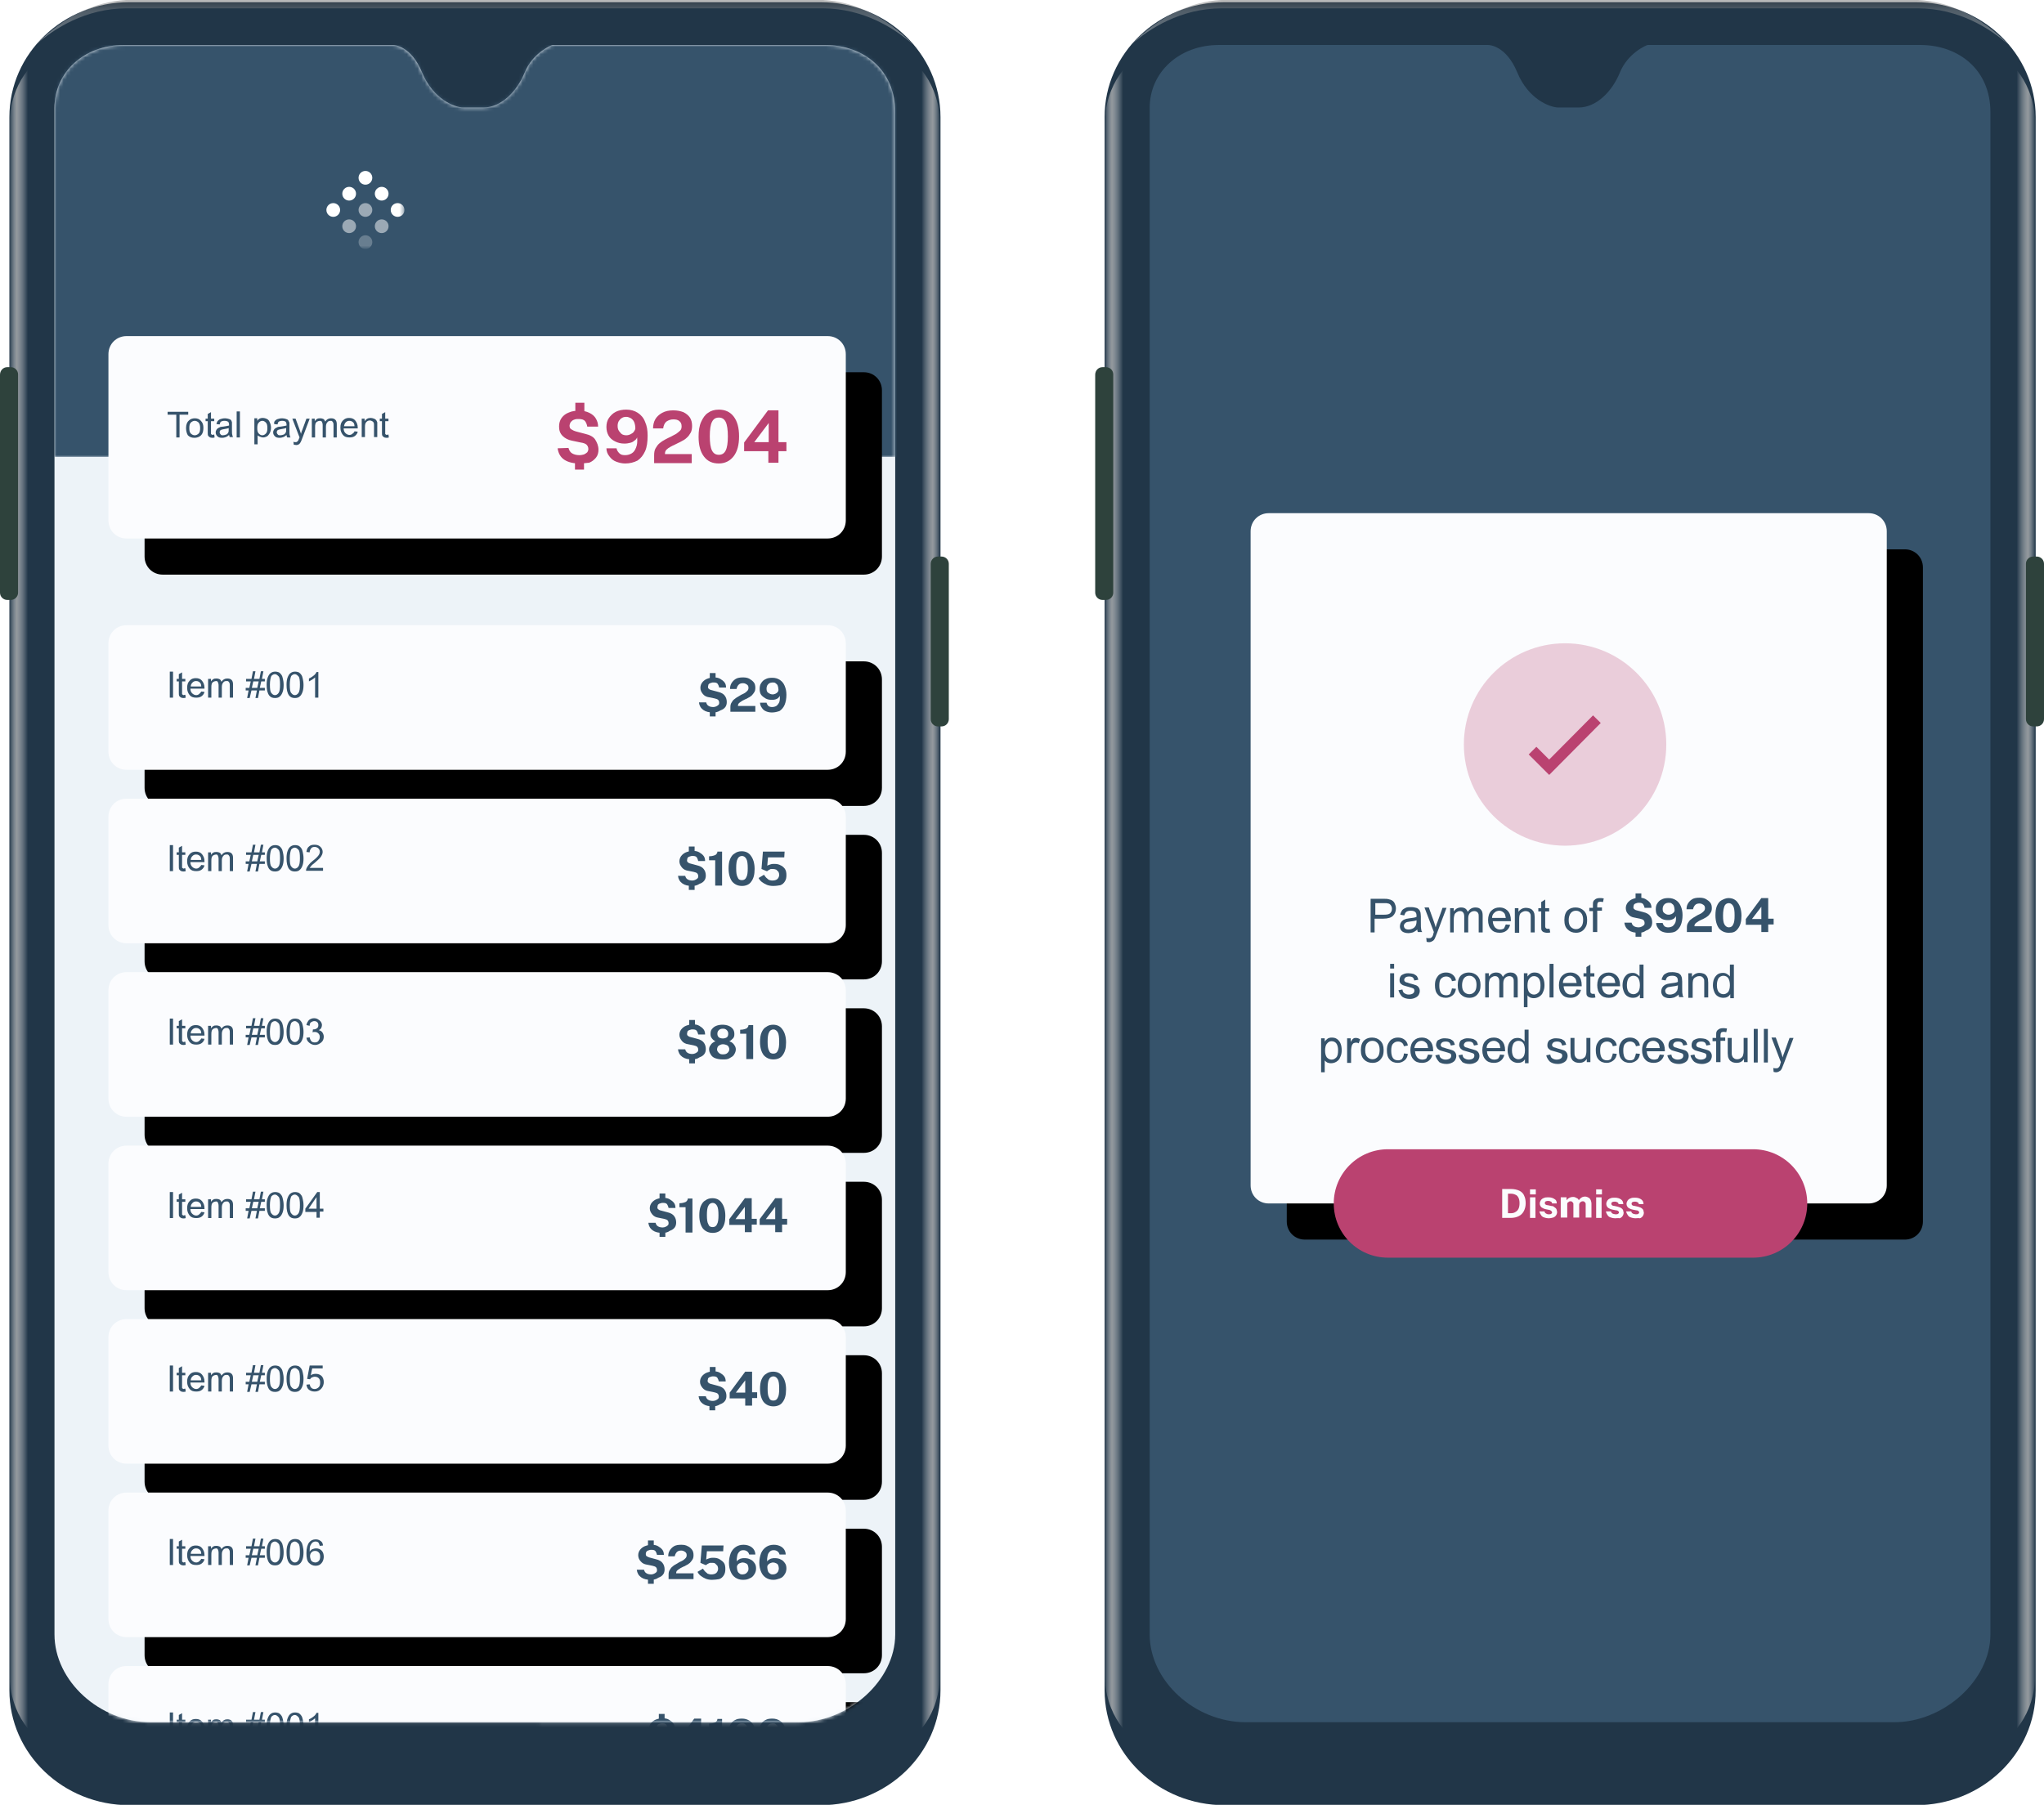 <?xml version="1.0" encoding="utf-8"?>
<!-- Generator: Adobe Illustrator 28.0.0, SVG Export Plug-In . SVG Version: 6.00 Build 0)  -->
<svg version="1.1" id="Layer_1" xmlns="http://www.w3.org/2000/svg" xmlns:xlink="http://www.w3.org/1999/xlink" x="0px" y="0px"
	 viewBox="0 0 565.5 499.4" style="enable-background:new 0 0 565.5 499.4;" xml:space="preserve">
<style type="text/css">
	.st0{fill-rule:evenodd;clip-rule:evenodd;fill:#213648;}
	.st1{opacity:0.596;fill-rule:evenodd;clip-rule:evenodd;fill:url(#SVGID_1_);fill-opacity:0.65;enable-background:new    ;}
	
		.st2{opacity:0.75;fill-rule:evenodd;clip-rule:evenodd;fill:url(#SVGID_00000005989467609141443780000014899299378253169576_);enable-background:new    ;}
	
		.st3{opacity:0.75;fill-rule:evenodd;clip-rule:evenodd;fill:url(#SVGID_00000030483118635645423000000004147518119853462427_);enable-background:new    ;}
	.st4{fill-rule:evenodd;clip-rule:evenodd;fill:#2E423C;}
	.st5{fill-rule:evenodd;clip-rule:evenodd;fill:#36536B;}
	.st6{filter:url(#g);}
	.st7{fill-rule:evenodd;clip-rule:evenodd;}
	.st8{fill-rule:evenodd;clip-rule:evenodd;fill:#FBFCFE;}
	.st9{enable-background:new    ;}
	.st10{fill:#36536B;}
	.st11{opacity:0.25;fill-rule:evenodd;clip-rule:evenodd;fill:#BA4270;enable-background:new    ;}
	.st12{fill:none;stroke:#BA4270;stroke-width:3;}
	.st13{fill-rule:evenodd;clip-rule:evenodd;fill:#BA4270;}
	.st14{fill:#FBFCFE;}
	
		.st15{opacity:0.596;fill-rule:evenodd;clip-rule:evenodd;fill:url(#SVGID_00000014631911989907201990000003487852609994629019_);fill-opacity:0.65;enable-background:new    ;}
	
		.st16{opacity:0.75;fill-rule:evenodd;clip-rule:evenodd;fill:url(#SVGID_00000165956718985377427040000018248916304602996631_);enable-background:new    ;}
	
		.st17{opacity:0.75;fill-rule:evenodd;clip-rule:evenodd;fill:url(#SVGID_00000104681915121625873740000012153528107696508054_);enable-background:new    ;}
	.st18{fill-rule:evenodd;clip-rule:evenodd;fill:#EDF3F8;}
	.st19{filter:url(#Adobe_OpacityMaskFilter);}
	.st20{fill-rule:evenodd;clip-rule:evenodd;fill:#FFFFFF;}
	.st21{mask:url(#l_00000146483924263041399860000010030333370833766839_);}
	.st22{filter:url(#m);}
	.st23{filter:url(#o);}
	.st24{filter:url(#q);}
	.st25{filter:url(#s);}
	.st26{filter:url(#u);}
	.st27{filter:url(#w);}
	.st28{filter:url(#y);}
	.st29{filter:url(#Adobe_OpacityMaskFilter_00000181056516992104529450000007041837319902768305_);}
	.st30{mask:url(#l_00000060014973294160352570000012120880128026779790_);fill-rule:evenodd;clip-rule:evenodd;fill:#36536B;}
	.st31{filter:url(#Adobe_OpacityMaskFilter_00000078011487366536271040000009210048414455098504_);}
	.st32{mask:url(#l_00000040538538105823556380000014324774730606646182_);}
	.st33{filter:url(#A);}
	.st34{fill:#BA4270;}
	.st35{filter:url(#Adobe_OpacityMaskFilter_00000054244955255323597910000006575400751056111520_);}
	.st36{mask:url(#l_00000008127251066465242660000003225772225993786294_);}
	.st37{opacity:0.5;fill-rule:evenodd;clip-rule:evenodd;fill:#FFFFFF;enable-background:new    ;}
	.st38{opacity:0.25;fill-rule:evenodd;clip-rule:evenodd;fill:#FFFFFF;enable-background:new    ;}
</style>
<filter  filterUnits="objectBoundingBox" height="237.5%" id="y" width="127%" x="-8.6%" y="-43.8%">
	<feMorphology  in="SourceAlpha" operator="erode" radius="5" result="shadowSpreadOuter1"></feMorphology>
	<feOffset  dx="10" dy="10" in="shadowSpreadOuter1" result="shadowOffsetOuter1"></feOffset>
	<feGaussianBlur  in="shadowOffsetOuter1" result="shadowBlurOuter1" stdDeviation="12.5"></feGaussianBlur>
	<feColorMatrix  in="shadowBlurOuter1" values="0 0 0 0 0.212 0 0 0 0 0.325 0 0 0 0 0.419 0 0 0 0.25 0">
		</feColorMatrix>
</filter>
<filter  filterUnits="objectBoundingBox" height="237.5%" id="w" width="127%" x="-8.6%" y="-43.8%">
	<feMorphology  in="SourceAlpha" operator="erode" radius="5" result="shadowSpreadOuter1"></feMorphology>
	<feOffset  dx="10" dy="10" in="shadowSpreadOuter1" result="shadowOffsetOuter1"></feOffset>
	<feGaussianBlur  in="shadowOffsetOuter1" result="shadowBlurOuter1" stdDeviation="12.5"></feGaussianBlur>
	<feColorMatrix  in="shadowBlurOuter1" values="0 0 0 0 0.212 0 0 0 0 0.325 0 0 0 0 0.419 0 0 0 0.25 0">
		</feColorMatrix>
</filter>
<filter  filterUnits="objectBoundingBox" height="237.5%" id="u" width="127%" x="-8.6%" y="-43.8%">
	<feMorphology  in="SourceAlpha" operator="erode" radius="5" result="shadowSpreadOuter1"></feMorphology>
	<feOffset  dx="10" dy="10" in="shadowSpreadOuter1" result="shadowOffsetOuter1"></feOffset>
	<feGaussianBlur  in="shadowOffsetOuter1" result="shadowBlurOuter1" stdDeviation="12.5"></feGaussianBlur>
	<feColorMatrix  in="shadowBlurOuter1" values="0 0 0 0 0.212 0 0 0 0 0.325 0 0 0 0 0.419 0 0 0 0.25 0">
		</feColorMatrix>
</filter>
<filter  filterUnits="objectBoundingBox" height="237.5%" id="s" width="127%" x="-8.6%" y="-43.8%">
	<feMorphology  in="SourceAlpha" operator="erode" radius="5" result="shadowSpreadOuter1"></feMorphology>
	<feOffset  dx="10" dy="10" in="shadowSpreadOuter1" result="shadowOffsetOuter1"></feOffset>
	<feGaussianBlur  in="shadowOffsetOuter1" result="shadowBlurOuter1" stdDeviation="12.5"></feGaussianBlur>
	<feColorMatrix  in="shadowBlurOuter1" values="0 0 0 0 0.212 0 0 0 0 0.325 0 0 0 0 0.419 0 0 0 0.25 0">
		</feColorMatrix>
</filter>
<filter  filterUnits="objectBoundingBox" height="237.5%" id="q" width="127%" x="-8.6%" y="-43.8%">
	<feMorphology  in="SourceAlpha" operator="erode" radius="5" result="shadowSpreadOuter1"></feMorphology>
	<feOffset  dx="10" dy="10" in="shadowSpreadOuter1" result="shadowOffsetOuter1"></feOffset>
	<feGaussianBlur  in="shadowOffsetOuter1" result="shadowBlurOuter1" stdDeviation="12.5"></feGaussianBlur>
	<feColorMatrix  in="shadowBlurOuter1" values="0 0 0 0 0.212 0 0 0 0 0.325 0 0 0 0 0.419 0 0 0 0.25 0">
		</feColorMatrix>
</filter>
<filter  filterUnits="objectBoundingBox" height="237.5%" id="o" width="127%" x="-8.6%" y="-43.8%">
	<feMorphology  in="SourceAlpha" operator="erode" radius="5" result="shadowSpreadOuter1"></feMorphology>
	<feOffset  dx="10" dy="10" in="shadowSpreadOuter1" result="shadowOffsetOuter1"></feOffset>
	<feGaussianBlur  in="shadowOffsetOuter1" result="shadowBlurOuter1" stdDeviation="12.5"></feGaussianBlur>
	<feColorMatrix  in="shadowBlurOuter1" values="0 0 0 0 0.212 0 0 0 0 0.325 0 0 0 0 0.419 0 0 0 0.25 0">
		</feColorMatrix>
</filter>
<filter  filterUnits="objectBoundingBox" height="237.5%" id="m" width="127%" x="-8.6%" y="-43.8%">
	<feMorphology  in="SourceAlpha" operator="erode" radius="5" result="shadowSpreadOuter1"></feMorphology>
	<feOffset  dx="10" dy="10" in="shadowSpreadOuter1" result="shadowOffsetOuter1"></feOffset>
	<feGaussianBlur  in="shadowOffsetOuter1" result="shadowBlurOuter1" stdDeviation="12.5"></feGaussianBlur>
	<feColorMatrix  in="shadowBlurOuter1" values="0 0 0 0 0.212 0 0 0 0 0.325 0 0 0 0 0.419 0 0 0 0.25 0">
		</feColorMatrix>
</filter>
<filter  filterUnits="objectBoundingBox" height="128.8%" id="g" width="131.2%" x="-9.9%" y="-9.2%">
	<feMorphology  in="SourceAlpha" operator="erode" radius="5" result="shadowSpreadOuter1"></feMorphology>
	<feOffset  dx="10" dy="10" in="shadowSpreadOuter1" result="shadowOffsetOuter1"></feOffset>
	<feGaussianBlur  in="shadowOffsetOuter1" result="shadowBlurOuter1" stdDeviation="12.5"></feGaussianBlur>
	<feColorMatrix  in="shadowBlurOuter1" values="0 0 0 0 0.212 0 0 0 0 0.325 0 0 0 0 0.419 0 0 0 0.25 0">
		</feColorMatrix>
</filter>
<filter  filterUnits="objectBoundingBox" height="198.2%" id="A" width="127%" x="-8.6%" y="-31.2%">
	<feMorphology  in="SourceAlpha" operator="erode" radius="5" result="shadowSpreadOuter1"></feMorphology>
	<feOffset  dx="10" dy="10" in="shadowSpreadOuter1" result="shadowOffsetOuter1"></feOffset>
	<feGaussianBlur  in="shadowOffsetOuter1" result="shadowBlurOuter1" stdDeviation="12.5"></feGaussianBlur>
	<feColorMatrix  in="shadowBlurOuter1" values="0 0 0 0 0.212 0 0 0 0 0.325 0 0 0 0 0.419 0 0 0 0.25 0">
		</feColorMatrix>
</filter>
<g>
	<g transform="translate(356 55)">
		<g>
			<path id="b_00000132767784513775733230000001280453254841856700_" class="st0" d="M-17.2-54.4H174c18.3,0,33.2,14.2,33.2,31.8
				v435.3c0,17.6-14.9,31.8-33.2,31.8H-17.2c-18.3,0-33.2-14.2-33.2-31.8V-22.6C-50.4-40.2-35.6-54.4-17.2-54.4L-17.2-54.4z"/>
		</g>
	</g>
	
		<linearGradient id="SVGID_1_" gradientUnits="userSpaceOnUse" x1="-165.034" y1="738.316" x2="-165.034" y2="737.316" gradientTransform="matrix(242.642 0 0 -12.324 40478.586 9099)">
		<stop  offset="0" style="stop-color:#454545"/>
		<stop  offset="0.226" style="stop-color:#999999"/>
		<stop  offset="1" style="stop-color:#FFFFFF"/>
	</linearGradient>
	<path class="st1" d="M530.7,0H337.9c-9,0.5-17.3,4.7-24.9,12.3c4.9-4.3,13.6-10,25.1-10h192.4c11.5,0,20.2,5.7,25.1,10
		C548.1,4.7,539.8,0.5,530.7,0z"/>
	
		<linearGradient id="SVGID_00000119810181964327122740000017524126489544205743_" gradientUnits="userSpaceOnUse" x1="-156.723" y1="749.194" x2="-157.416" y2="749.194" gradientTransform="matrix(13.652 0 0 -470.655 2702.712 352860.844)">
		<stop  offset="0" style="stop-color:#FFFFFF;stop-opacity:0"/>
		<stop  offset="0.222" style="stop-color:#BABABA"/>
		<stop  offset="0.547" style="stop-color:#FFFFFF;stop-opacity:0"/>
		<stop  offset="1" style="stop-color:#FFFFFF;stop-opacity:0"/>
	</linearGradient>
	
		<path style="opacity:0.75;fill-rule:evenodd;clip-rule:evenodd;fill:url(#SVGID_00000119810181964327122740000017524126489544205743_);enable-background:new    ;" d="
		M558,462.7V35c0-11.5-4.2-15.7-6.7-18.4c-2.5-2.7-2.6-4.1,1-2.1c3.6,2.1,10.8,8,10.8,20.5v427.7c0,12.5-7.2,18.4-10.8,20.5
		c-3.6,2.1-3.5,0.7-1-2.1S558,474.1,558,462.7L558,462.7z"/>
	
		<linearGradient id="SVGID_00000142136733543323983360000009724642923662599078_" gradientUnits="userSpaceOnUse" x1="-173.277" y1="749.194" x2="-173.971" y2="749.194" gradientTransform="matrix(-13.652 0 0 -470.655 -2060.039 352860.844)">
		<stop  offset="0" style="stop-color:#FFFFFF;stop-opacity:0"/>
		<stop  offset="0.222" style="stop-color:#BABABA"/>
		<stop  offset="0.547" style="stop-color:#FFFFFF;stop-opacity:0"/>
		<stop  offset="1" style="stop-color:#FFFFFF;stop-opacity:0"/>
	</linearGradient>
	
		<path style="opacity:0.75;fill-rule:evenodd;clip-rule:evenodd;fill:url(#SVGID_00000142136733543323983360000009724642923662599078_);enable-background:new    ;" d="
		M310.7,462.7V35c0-11.5,4.2-15.7,6.7-18.4c2.5-2.7,2.6-4.1-1-2.1c-3.6,2.1-10.8,8-10.8,20.5v427.7c0,12.5,7.2,18.4,10.8,20.5
		c3.6,2.1,3.5,0.7,1-2.1S310.7,474.1,310.7,462.7L310.7,462.7z"/>
	<g>
		<path class="st4" d="M305,101.6h1c1.1,0,2,0.9,2,2v60.4c0,1.1-0.9,2-2,2h-1c-1.1,0-2-0.9-2-2v-60.3
			C303,102.5,303.9,101.6,305,101.6L305,101.6z M562.5,154h1c1.1,0,2,0.9,2,2V199c0,1.1-0.9,2-2,2h-1c-1.1,0-2-0.9-2-2V156
			C560.5,154.9,561.4,154,562.5,154z"/>
	</g>
	<g transform="translate(371.074 67.444)">
		<g>
			<path id="f" class="st5" d="M40.6-55h-74.4C-44.9-55-53-47.4-53-37.6v422.4c0,12.9,12.5,24.3,26.6,24.3H153
				c13.6,0,26.6-11.5,26.6-24.3V-36.4c0-11.8-8.8-18.5-19.2-18.6H84.8c-0.3,0-5.5,2.2-7.7,7.6c-2.2,5.4-6.6,9.7-11.4,9.7h-5.6
				c-2.3,0-8.3-2.2-11.4-9.7C45.6-54.9,40.9-55,40.6-55z"/>
		</g>
	</g>
	<g>
		<g transform="translate(399 197)">
			<g class="st6">
				<path id="h_00000092439798618300566250000009791648060831100036_" class="st7" d="M-48-55h166c2.8,0,5,2.2,5,5v181
					c0,2.8-2.2,5-5,5H-48c-2.8,0-5-2.2-5-5V-50C-53-52.8-50.8-55-48-55z"/>
			</g>
			<g>
				<path id="h_00000008832591280289034770000006796367940119169410_" class="st8" d="M-48-55h166c2.8,0,5,2.2,5,5v181
					c0,2.8-2.2,5-5,5H-48c-2.8,0-5-2.2-5-5V-50C-53-52.8-50.8-55-48-55z"/>
			</g>
		</g>
		<g class="st9">
			<path class="st10" d="M379.2,258v-9.3h3.5c0.6,0,1.1,0,1.4,0.1c0.5,0.1,0.8,0.2,1.1,0.4c0.3,0.2,0.6,0.5,0.7,0.9
				c0.2,0.4,0.3,0.8,0.3,1.3c0,0.8-0.3,1.5-0.8,2c-0.5,0.5-1.4,0.8-2.7,0.8h-2.4v3.8H379.2z M380.5,253.1h2.4c0.8,0,1.4-0.1,1.7-0.4
				c0.3-0.3,0.5-0.7,0.5-1.2c0-0.4-0.1-0.7-0.3-1c-0.2-0.3-0.5-0.5-0.8-0.5c-0.2-0.1-0.6-0.1-1.1-0.1h-2.4V253.1z"/>
			<path class="st10" d="M392.1,257.2c-0.4,0.4-0.8,0.6-1.2,0.8c-0.4,0.1-0.8,0.2-1.3,0.2c-0.7,0-1.3-0.2-1.7-0.5
				c-0.4-0.4-0.6-0.8-0.6-1.4c0-0.3,0.1-0.6,0.2-0.9c0.2-0.3,0.3-0.5,0.6-0.7c0.2-0.2,0.5-0.3,0.8-0.4c0.2-0.1,0.6-0.1,1-0.2
				c0.9-0.1,1.6-0.2,2-0.4c0-0.2,0-0.3,0-0.3c0-0.5-0.1-0.8-0.3-1c-0.3-0.3-0.7-0.4-1.3-0.4c-0.5,0-0.9,0.1-1.2,0.3
				c-0.3,0.2-0.4,0.5-0.6,1l-1.1-0.2c0.1-0.5,0.3-0.9,0.5-1.2c0.2-0.3,0.6-0.5,1-0.7c0.4-0.2,1-0.2,1.5-0.2c0.6,0,1,0.1,1.4,0.2
				c0.4,0.1,0.6,0.3,0.8,0.5c0.2,0.2,0.3,0.5,0.4,0.8c0,0.2,0.1,0.5,0.1,1.1v1.5c0,1.1,0,1.7,0.1,2c0,0.3,0.1,0.6,0.3,0.8h-1.2
				C392.2,257.8,392.1,257.5,392.1,257.2z M392,254.6c-0.4,0.2-1,0.3-1.9,0.4c-0.5,0.1-0.8,0.1-1,0.2c-0.2,0.1-0.3,0.2-0.5,0.4
				c-0.1,0.2-0.2,0.3-0.2,0.5c0,0.3,0.1,0.6,0.3,0.8c0.2,0.2,0.6,0.3,1,0.3c0.4,0,0.8-0.1,1.2-0.3s0.6-0.5,0.8-0.8
				c0.1-0.3,0.2-0.6,0.2-1.1V254.6z"/>
			<path class="st10" d="M394.7,260.6l-0.1-1.1c0.2,0.1,0.5,0.1,0.7,0.1c0.3,0,0.5,0,0.6-0.1s0.3-0.2,0.4-0.4
				c0.1-0.1,0.2-0.4,0.3-0.9c0-0.1,0.1-0.2,0.1-0.3l-2.6-6.8h1.2l1.4,3.9c0.2,0.5,0.3,1,0.5,1.6c0.1-0.5,0.3-1,0.5-1.5l1.4-3.9h1.1
				l-2.6,6.9c-0.3,0.7-0.5,1.3-0.6,1.5c-0.2,0.4-0.4,0.7-0.7,0.8c-0.3,0.2-0.6,0.3-0.9,0.3C395.3,260.7,395,260.7,394.7,260.6z"/>
			<path class="st10" d="M401.2,258v-6.7h1v0.9c0.2-0.3,0.5-0.6,0.8-0.8c0.4-0.2,0.8-0.3,1.2-0.3c0.5,0,0.9,0.1,1.2,0.3
				c0.3,0.2,0.5,0.5,0.7,0.9c0.5-0.8,1.2-1.2,2.1-1.2c0.7,0,1.2,0.2,1.5,0.6c0.4,0.4,0.5,0.9,0.5,1.7v4.6h-1.1v-4.2
				c0-0.5,0-0.8-0.1-1s-0.2-0.4-0.4-0.5c-0.2-0.1-0.4-0.2-0.7-0.2c-0.5,0-0.9,0.2-1.2,0.5c-0.3,0.3-0.5,0.8-0.5,1.5v3.9h-1.1v-4.4
				c0-0.5-0.1-0.9-0.3-1.1c-0.2-0.3-0.5-0.4-0.9-0.4c-0.3,0-0.6,0.1-0.9,0.3c-0.3,0.2-0.5,0.4-0.6,0.7c-0.1,0.3-0.2,0.8-0.2,1.4v3.5
				H401.2z"/>
			<path class="st10" d="M416.6,255.8l1.2,0.1c-0.2,0.7-0.5,1.2-1,1.6c-0.5,0.4-1.1,0.6-1.9,0.6c-1,0-1.8-0.3-2.3-0.9
				c-0.6-0.6-0.9-1.5-0.9-2.6c0-1.1,0.3-2,0.9-2.6s1.3-0.9,2.3-0.9c0.9,0,1.6,0.3,2.2,0.9c0.6,0.6,0.9,1.5,0.9,2.6
				c0,0.1,0,0.2,0,0.3h-5c0,0.7,0.3,1.3,0.6,1.7c0.4,0.4,0.8,0.6,1.4,0.6c0.4,0,0.8-0.1,1.1-0.3
				C416.2,256.7,416.4,256.3,416.6,255.8z M412.8,254h3.8c-0.1-0.6-0.2-1-0.4-1.3c-0.4-0.4-0.8-0.7-1.4-0.7c-0.5,0-1,0.2-1.3,0.5
				C413,252.9,412.8,253.4,412.8,254z"/>
			<path class="st10" d="M419.1,258v-6.7h1v1c0.5-0.7,1.2-1.1,2.1-1.1c0.4,0,0.8,0.1,1.1,0.2c0.3,0.1,0.6,0.3,0.8,0.6
				c0.2,0.2,0.3,0.5,0.4,0.8c0,0.2,0.1,0.6,0.1,1.1v4.1h-1.1v-4.1c0-0.5,0-0.8-0.1-1s-0.2-0.4-0.5-0.6c-0.2-0.1-0.5-0.2-0.8-0.2
				c-0.5,0-0.9,0.2-1.3,0.5c-0.4,0.3-0.5,0.9-0.5,1.8v3.7H419.1z"/>
			<path class="st10" d="M428.7,257l0.2,1c-0.3,0.1-0.6,0.1-0.9,0.1c-0.4,0-0.7-0.1-1-0.2c-0.2-0.1-0.4-0.3-0.5-0.5
				c-0.1-0.2-0.1-0.7-0.1-1.3v-3.9h-0.8v-0.9h0.8v-1.7l1.1-0.7v2.4h1.1v0.9h-1.1v3.9c0,0.3,0,0.5,0.1,0.6s0.1,0.2,0.2,0.2
				c0.1,0.1,0.2,0.1,0.4,0.1C428.3,257,428.5,257,428.7,257z"/>
			<path class="st10" d="M432.8,254.6c0-1.2,0.3-2.2,1-2.8c0.6-0.5,1.3-0.7,2.1-0.7c0.9,0,1.7,0.3,2.3,0.9c0.6,0.6,0.9,1.4,0.9,2.5
				c0,0.9-0.1,1.5-0.4,2c-0.3,0.5-0.6,0.9-1.1,1.2c-0.5,0.3-1,0.4-1.6,0.4c-0.9,0-1.7-0.3-2.3-0.9
				C433.1,256.6,432.8,255.8,432.8,254.6z M434,254.6c0,0.9,0.2,1.5,0.6,1.9c0.4,0.4,0.9,0.6,1.4,0.6c0.6,0,1-0.2,1.4-0.6
				c0.4-0.4,0.6-1.1,0.6-2c0-0.8-0.2-1.5-0.6-1.9c-0.4-0.4-0.8-0.6-1.4-0.6c-0.6,0-1,0.2-1.4,0.6C434.2,253.1,434,253.8,434,254.6z"
				/>
			<path class="st10" d="M440.7,258v-5.9h-1v-0.9h1v-0.7c0-0.5,0-0.8,0.1-1c0.1-0.3,0.3-0.5,0.6-0.7c0.3-0.2,0.7-0.3,1.2-0.3
				c0.3,0,0.7,0,1.1,0.1l-0.2,1c-0.2,0-0.5-0.1-0.7-0.1c-0.3,0-0.6,0.1-0.7,0.2c-0.1,0.1-0.2,0.4-0.2,0.8v0.6h1.3v0.9h-1.3v5.9
				H440.7z"/>
		</g>
		<g class="st9">
			<path class="st10" d="M453.3,258.1c-1.1,0-2-0.2-2.7-0.7c-0.7-0.5-1.1-1.2-1.2-2.1l2,0c0.1,0.4,0.3,0.8,0.7,1
				c0.3,0.2,0.8,0.3,1.3,0.3c0.3,0,0.6-0.1,0.8-0.2c0.2-0.1,0.4-0.2,0.6-0.4s0.2-0.4,0.2-0.6c0-0.3-0.1-0.6-0.3-0.8
				c-0.2-0.2-0.6-0.3-1-0.4l-1.5-0.3c-0.7-0.1-1.3-0.4-1.7-0.9c-0.4-0.4-0.7-1-0.7-1.7c0-0.6,0.2-1.1,0.5-1.5c0.3-0.4,0.8-0.8,1.3-1
				s1.2-0.4,1.9-0.4c0.7,0,1.3,0.1,1.8,0.4s0.9,0.6,1.2,1s0.4,0.9,0.4,1.4l-1.9,0c-0.1-0.4-0.2-0.7-0.4-1s-0.6-0.4-1.1-0.4
				c-0.3,0-0.5,0-0.7,0.1c-0.2,0.1-0.4,0.1-0.5,0.2c-0.1,0.1-0.3,0.2-0.3,0.4s-0.1,0.3-0.1,0.5c0,0.3,0.1,0.5,0.3,0.6
				c0.2,0.2,0.5,0.3,1,0.4l1.5,0.4c0.9,0.2,1.5,0.6,1.8,1c0.4,0.5,0.6,1.1,0.6,1.8c0,0.5-0.1,1-0.4,1.4c-0.3,0.4-0.7,0.7-1.3,0.9
				C454.7,258,454.1,258.1,453.3,258.1z M452.5,259.2v-1.7h1.6v1.7H452.5z M452.5,248.9v-1.7h1.6v1.7H452.5z"/>
			<path class="st10" d="M461.5,258.1c-0.6,0-1.1-0.1-1.6-0.3c-0.5-0.2-0.9-0.5-1.2-1c-0.3-0.4-0.5-0.9-0.5-1.4h1.8
				c0.1,0.4,0.3,0.7,0.5,0.9c0.3,0.2,0.6,0.3,1,0.3c0.5,0,0.8-0.1,1.2-0.3c0.3-0.2,0.6-0.6,0.8-1c0.2-0.5,0.2-1.1,0.2-1.8
				c-0.1,0.2-0.3,0.4-0.5,0.6c-0.2,0.2-0.5,0.3-0.8,0.4c-0.3,0.1-0.6,0.1-1,0.1c-0.6,0-1.2-0.1-1.7-0.4s-0.9-0.6-1.2-1
				c-0.3-0.4-0.4-1-0.4-1.6c0-0.6,0.1-1.2,0.4-1.6c0.3-0.5,0.7-0.9,1.2-1.1c0.5-0.3,1.1-0.4,1.9-0.4c0.8,0,1.5,0.2,2.1,0.6
				c0.6,0.4,1,0.9,1.3,1.6c0.3,0.7,0.5,1.5,0.5,2.5c0,1.1-0.2,2.1-0.5,2.8c-0.3,0.7-0.8,1.3-1.4,1.7
				C463.1,258,462.4,258.1,461.5,258.1z M461.7,253.1c0.3,0,0.5-0.1,0.8-0.2c0.2-0.1,0.5-0.3,0.6-0.5c0.2-0.2,0.2-0.4,0.2-0.6
				c0-0.4-0.1-0.8-0.2-1.1c-0.1-0.3-0.3-0.5-0.6-0.7c-0.2-0.2-0.5-0.2-0.9-0.2c-0.3,0-0.6,0.1-0.8,0.2s-0.4,0.3-0.6,0.6
				c-0.1,0.3-0.2,0.5-0.2,0.9c0,0.5,0.1,0.9,0.4,1.1C460.9,253,461.2,253.1,461.7,253.1z"/>
			<path class="st10" d="M466.7,258v-0.9v-0.5c0-0.5,0.1-0.9,0.3-1.2s0.4-0.7,0.7-0.9s0.6-0.5,1-0.7c0.3-0.2,0.7-0.4,1-0.6
				c0.4-0.2,0.7-0.3,1-0.5c0.3-0.2,0.5-0.4,0.7-0.6s0.3-0.5,0.3-0.8c0-0.4-0.1-0.7-0.4-0.9s-0.6-0.4-1.1-0.4c-0.5,0-0.9,0.1-1.2,0.4
				c-0.3,0.3-0.5,0.7-0.6,1.2h-1.8c0-0.6,0.1-1.1,0.4-1.6c0.3-0.5,0.7-0.9,1.2-1.2c0.5-0.3,1.2-0.4,2-0.4c0.7,0,1.3,0.1,1.8,0.4
				s0.9,0.6,1.2,1s0.4,0.9,0.4,1.5c0,0.5-0.1,0.9-0.3,1.2c-0.2,0.3-0.4,0.6-0.7,0.9c-0.3,0.2-0.6,0.5-0.9,0.6
				c-0.3,0.2-0.7,0.4-1,0.5c-0.3,0.2-0.7,0.3-0.9,0.5c-0.3,0.2-0.5,0.3-0.7,0.5c-0.2,0.2-0.3,0.4-0.3,0.7v0.1h4.8v1.6H466.7z"/>
			<path class="st10" d="M478.3,258.1c-1.1,0-2-0.4-2.7-1.2c-0.6-0.8-1-2-1-3.6c0-1,0.1-1.9,0.4-2.6s0.7-1.3,1.3-1.6
				s1.2-0.6,1.9-0.6c1.1,0,2,0.4,2.6,1.3c0.6,0.8,1,2,1,3.6c0,1.6-0.3,2.7-1,3.6S479.5,258.1,478.3,258.1z M478.3,256.6
				c0.6,0,1-0.3,1.2-0.8c0.3-0.5,0.4-1.3,0.4-2.5c0-1.2-0.1-2.1-0.4-2.6c-0.3-0.5-0.7-0.8-1.2-0.8s-1,0.3-1.2,0.8s-0.4,1.4-0.4,2.6
				c0,1.2,0.1,2,0.4,2.5C477.4,256.3,477.8,256.6,478.3,256.6z"/>
			<path class="st10" d="M487.3,258l0-2.1h-4.3v-1.6l4.3-5.8h1.9v5.7h1.5v1.6h-1.5v2.1H487.3z M484.7,254.3h2.6v-3.4L484.7,254.3z"
				/>
		</g>
		<g class="st9">
			<path class="st10" d="M384.6,268v-1.3h1.1v1.3H384.6z M384.6,276v-6.7h1.1v6.7H384.6z"/>
			<path class="st10" d="M386.9,274l1.1-0.2c0.1,0.5,0.2,0.8,0.5,1c0.3,0.2,0.7,0.4,1.2,0.4c0.5,0,0.9-0.1,1.2-0.3s0.4-0.5,0.4-0.8
				c0-0.3-0.1-0.5-0.3-0.6c-0.2-0.1-0.5-0.2-1.2-0.4c-0.8-0.2-1.4-0.4-1.7-0.5c-0.3-0.2-0.6-0.4-0.7-0.6c-0.2-0.3-0.2-0.6-0.2-0.9
				c0-0.3,0.1-0.6,0.2-0.8s0.3-0.5,0.6-0.6c0.2-0.1,0.4-0.2,0.7-0.3c0.3-0.1,0.6-0.1,1-0.1c0.5,0,1,0.1,1.4,0.2
				c0.4,0.2,0.7,0.4,0.9,0.6c0.2,0.3,0.3,0.6,0.4,1l-1.1,0.2c-0.1-0.3-0.2-0.6-0.4-0.8s-0.6-0.3-1-0.3c-0.5,0-0.9,0.1-1.1,0.3
				c-0.2,0.2-0.3,0.4-0.3,0.6c0,0.1,0,0.3,0.1,0.4c0.1,0.1,0.2,0.2,0.4,0.3c0.1,0,0.5,0.1,1,0.3c0.8,0.2,1.4,0.4,1.7,0.5
				s0.6,0.3,0.8,0.6c0.2,0.3,0.3,0.6,0.3,1c0,0.4-0.1,0.7-0.3,1.1c-0.2,0.3-0.5,0.6-1,0.8c-0.4,0.2-0.9,0.3-1.4,0.3
				c-0.9,0-1.5-0.2-2-0.5S387.1,274.7,386.9,274z"/>
			<path class="st10" d="M401.7,273.5l1.1,0.1c-0.1,0.8-0.4,1.4-0.9,1.8c-0.5,0.4-1.1,0.7-1.9,0.7c-0.9,0-1.7-0.3-2.2-0.9
				c-0.6-0.6-0.8-1.5-0.8-2.6c0-0.7,0.1-1.4,0.4-1.9s0.6-1,1.1-1.2c0.5-0.3,1-0.4,1.6-0.4c0.7,0,1.3,0.2,1.8,0.6
				c0.5,0.4,0.8,0.9,0.9,1.6l-1.1,0.2c-0.1-0.5-0.3-0.8-0.6-1c-0.3-0.2-0.6-0.3-1-0.3c-0.6,0-1,0.2-1.4,0.6c-0.4,0.4-0.5,1.1-0.5,2
				c0,0.9,0.2,1.6,0.5,2c0.3,0.4,0.8,0.6,1.4,0.6c0.4,0,0.8-0.1,1.1-0.4C401.4,274.5,401.6,274.1,401.7,273.5z"/>
			<path class="st10" d="M403.3,272.6c0-1.2,0.3-2.2,1-2.8c0.6-0.5,1.3-0.7,2.1-0.7c0.9,0,1.7,0.3,2.3,0.9c0.6,0.6,0.9,1.4,0.9,2.5
				c0,0.9-0.1,1.5-0.4,2c-0.3,0.5-0.6,0.9-1.1,1.2c-0.5,0.3-1,0.4-1.6,0.4c-0.9,0-1.7-0.3-2.3-0.9
				C403.6,274.6,403.3,273.8,403.3,272.6z M404.5,272.6c0,0.9,0.2,1.5,0.6,1.9c0.4,0.4,0.9,0.6,1.4,0.6c0.6,0,1-0.2,1.4-0.6
				c0.4-0.4,0.6-1.1,0.6-2c0-0.8-0.2-1.5-0.6-1.9c-0.4-0.4-0.8-0.6-1.4-0.6c-0.6,0-1,0.2-1.4,0.6
				C404.7,271.1,404.5,271.8,404.5,272.6z"/>
			<path class="st10" d="M410.9,276v-6.7h1v0.9c0.2-0.3,0.5-0.6,0.8-0.8c0.4-0.2,0.8-0.3,1.2-0.3c0.5,0,0.9,0.1,1.2,0.3
				c0.3,0.2,0.5,0.5,0.7,0.9c0.5-0.8,1.2-1.2,2.1-1.2c0.7,0,1.2,0.2,1.5,0.6c0.4,0.4,0.5,0.9,0.5,1.7v4.6h-1.1v-4.2
				c0-0.5,0-0.8-0.1-1s-0.2-0.4-0.4-0.5c-0.2-0.1-0.4-0.2-0.7-0.2c-0.5,0-0.9,0.2-1.2,0.5c-0.3,0.3-0.5,0.8-0.5,1.5v3.9h-1.1v-4.4
				c0-0.5-0.1-0.9-0.3-1.1c-0.2-0.3-0.5-0.4-0.9-0.4c-0.3,0-0.6,0.1-0.9,0.3c-0.3,0.2-0.5,0.4-0.6,0.7c-0.1,0.3-0.2,0.8-0.2,1.4v3.5
				H410.9z"/>
			<path class="st10" d="M421.6,278.6v-9.3h1v0.9c0.2-0.3,0.5-0.6,0.8-0.8c0.3-0.2,0.7-0.3,1.1-0.3c0.6,0,1.1,0.1,1.5,0.4
				c0.4,0.3,0.8,0.7,1,1.3c0.2,0.5,0.3,1.1,0.3,1.8c0,0.7-0.1,1.3-0.4,1.9c-0.2,0.6-0.6,1-1.1,1.3c-0.5,0.3-1,0.4-1.5,0.4
				c-0.4,0-0.7-0.1-1-0.2c-0.3-0.2-0.6-0.4-0.7-0.6v3.3H421.6z M422.6,272.7c0,0.9,0.2,1.5,0.5,1.9c0.4,0.4,0.8,0.6,1.3,0.6
				c0.5,0,0.9-0.2,1.3-0.6c0.4-0.4,0.5-1.1,0.5-2c0-0.9-0.2-1.5-0.5-1.9s-0.8-0.6-1.3-0.6c-0.5,0-0.9,0.2-1.3,0.7
				C422.8,271.1,422.6,271.8,422.6,272.7z"/>
			<path class="st10" d="M428.7,276v-9.3h1.1v9.3H428.7z"/>
			<path class="st10" d="M436.2,273.8l1.2,0.1c-0.2,0.7-0.5,1.2-1,1.6c-0.5,0.4-1.1,0.6-1.9,0.6c-1,0-1.8-0.3-2.3-0.9
				c-0.6-0.6-0.9-1.5-0.9-2.6c0-1.1,0.3-2,0.9-2.6s1.3-0.9,2.3-0.9c0.9,0,1.6,0.3,2.2,0.9c0.6,0.6,0.9,1.5,0.9,2.6
				c0,0.1,0,0.2,0,0.3h-5c0,0.7,0.3,1.3,0.6,1.7c0.4,0.4,0.8,0.6,1.4,0.6c0.4,0,0.8-0.1,1.1-0.3C435.7,274.7,436,274.3,436.2,273.8z
				 M432.4,272h3.8c-0.1-0.6-0.2-1-0.4-1.3c-0.4-0.4-0.8-0.7-1.4-0.7c-0.5,0-1,0.2-1.3,0.5C432.6,270.9,432.4,271.4,432.4,272z"/>
			<path class="st10" d="M441.2,275l0.2,1c-0.3,0.1-0.6,0.1-0.9,0.1c-0.4,0-0.7-0.1-1-0.2c-0.2-0.1-0.4-0.3-0.5-0.5
				c-0.1-0.2-0.1-0.7-0.1-1.3v-3.9h-0.8v-0.9h0.8v-1.7l1.1-0.7v2.4h1.1v0.9H440v3.9c0,0.3,0,0.5,0.1,0.6c0,0.1,0.1,0.2,0.2,0.2
				c0.1,0.1,0.2,0.1,0.4,0.1C440.8,275,441,275,441.2,275z"/>
			<path class="st10" d="M446.8,273.8l1.2,0.1c-0.2,0.7-0.5,1.2-1,1.6c-0.5,0.4-1.1,0.6-1.9,0.6c-1,0-1.8-0.3-2.3-0.9
				c-0.6-0.6-0.9-1.5-0.9-2.6c0-1.1,0.3-2,0.9-2.6s1.3-0.9,2.3-0.9c0.9,0,1.6,0.3,2.2,0.9c0.6,0.6,0.9,1.5,0.9,2.6
				c0,0.1,0,0.2,0,0.3h-5c0,0.7,0.3,1.3,0.6,1.7c0.4,0.4,0.8,0.6,1.4,0.6c0.4,0,0.8-0.1,1.1-0.3
				C446.4,274.7,446.6,274.3,446.8,273.8z M443.1,272h3.8c-0.1-0.6-0.2-1-0.4-1.3c-0.4-0.4-0.8-0.7-1.4-0.7c-0.5,0-1,0.2-1.3,0.5
				C443.3,270.9,443.1,271.4,443.1,272z"/>
			<path class="st10" d="M453.7,276v-0.9c-0.4,0.7-1.1,1-1.9,1c-0.5,0-1-0.1-1.5-0.4c-0.5-0.3-0.8-0.7-1-1.2
				c-0.2-0.5-0.4-1.1-0.4-1.8c0-0.7,0.1-1.3,0.3-1.8c0.2-0.5,0.6-1,1-1.3c0.4-0.3,1-0.4,1.5-0.4c0.4,0,0.8,0.1,1.1,0.3
				c0.3,0.2,0.6,0.4,0.8,0.7v-3.3h1.1v9.3H453.7z M450.1,272.6c0,0.9,0.2,1.5,0.5,1.9c0.4,0.4,0.8,0.6,1.3,0.6
				c0.5,0,0.9-0.2,1.3-0.6c0.3-0.4,0.5-1,0.5-1.9c0-0.9-0.2-1.6-0.5-2s-0.8-0.6-1.3-0.6c-0.5,0-0.9,0.2-1.3,0.6
				C450.3,271.1,450.1,271.7,450.1,272.6z"/>
			<path class="st10" d="M464.4,275.2c-0.4,0.4-0.8,0.6-1.2,0.8c-0.4,0.1-0.8,0.2-1.3,0.2c-0.7,0-1.3-0.2-1.7-0.5
				c-0.4-0.4-0.6-0.8-0.6-1.4c0-0.3,0.1-0.6,0.2-0.9c0.2-0.3,0.3-0.5,0.6-0.7c0.2-0.2,0.5-0.3,0.8-0.4c0.2-0.1,0.6-0.1,1-0.2
				c0.9-0.1,1.6-0.2,2-0.4c0-0.2,0-0.3,0-0.3c0-0.5-0.1-0.8-0.3-1c-0.3-0.3-0.7-0.4-1.3-0.4c-0.5,0-0.9,0.1-1.2,0.3
				c-0.3,0.2-0.4,0.5-0.6,1l-1.1-0.2c0.1-0.5,0.3-0.9,0.5-1.2c0.2-0.3,0.6-0.5,1-0.7c0.4-0.2,1-0.2,1.5-0.2c0.6,0,1,0.1,1.4,0.2
				c0.4,0.1,0.6,0.3,0.8,0.5c0.2,0.2,0.3,0.5,0.4,0.8c0,0.2,0.1,0.5,0.1,1.1v1.5c0,1.1,0,1.7,0.1,2c0,0.3,0.1,0.6,0.3,0.8h-1.2
				C464.5,275.8,464.4,275.5,464.4,275.2z M464.3,272.6c-0.4,0.2-1,0.3-1.9,0.4c-0.5,0.1-0.8,0.1-1,0.2c-0.2,0.1-0.3,0.2-0.5,0.4
				c-0.1,0.2-0.2,0.3-0.2,0.5c0,0.3,0.1,0.6,0.3,0.8c0.2,0.2,0.6,0.3,1,0.3c0.4,0,0.8-0.1,1.2-0.3s0.6-0.5,0.8-0.8
				c0.1-0.3,0.2-0.6,0.2-1.1V272.6z"/>
			<path class="st10" d="M467.1,276v-6.7h1v1c0.5-0.7,1.2-1.1,2.1-1.1c0.4,0,0.8,0.1,1.1,0.2c0.3,0.1,0.6,0.3,0.8,0.6
				c0.2,0.2,0.3,0.5,0.4,0.8c0,0.2,0.1,0.6,0.1,1.1v4.1h-1.1v-4.1c0-0.5,0-0.8-0.1-1s-0.2-0.4-0.5-0.6s-0.5-0.2-0.8-0.2
				c-0.5,0-0.9,0.2-1.3,0.5c-0.4,0.3-0.5,0.9-0.5,1.8v3.7H467.1z"/>
			<path class="st10" d="M478.7,276v-0.9c-0.4,0.7-1.1,1-1.9,1c-0.5,0-1-0.1-1.5-0.4c-0.5-0.3-0.8-0.7-1-1.2
				c-0.2-0.5-0.4-1.1-0.4-1.8c0-0.7,0.1-1.3,0.3-1.8c0.2-0.5,0.6-1,1-1.3c0.4-0.3,1-0.4,1.5-0.4c0.4,0,0.8,0.1,1.1,0.3
				c0.3,0.2,0.6,0.4,0.8,0.7v-3.3h1.1v9.3H478.7z M475,272.6c0,0.9,0.2,1.5,0.5,1.9c0.4,0.4,0.8,0.6,1.3,0.6c0.5,0,0.9-0.2,1.3-0.6
				c0.3-0.4,0.5-1,0.5-1.9c0-0.9-0.2-1.6-0.5-2s-0.8-0.6-1.3-0.6c-0.5,0-0.9,0.2-1.3,0.6C475.2,271.1,475,271.7,475,272.6z"/>
		</g>
		<g class="st9">
			<path class="st10" d="M365.5,296.6v-9.3h1v0.9c0.2-0.3,0.5-0.6,0.8-0.8c0.3-0.2,0.7-0.3,1.1-0.3c0.6,0,1.1,0.1,1.5,0.4
				c0.4,0.3,0.8,0.7,1,1.3c0.2,0.5,0.3,1.1,0.3,1.8c0,0.7-0.1,1.3-0.4,1.9c-0.2,0.6-0.6,1-1.1,1.3c-0.5,0.3-1,0.4-1.5,0.4
				c-0.4,0-0.7-0.1-1-0.2c-0.3-0.2-0.6-0.4-0.7-0.6v3.3H365.5z M366.6,290.7c0,0.9,0.2,1.5,0.5,1.9c0.4,0.4,0.8,0.6,1.3,0.6
				c0.5,0,0.9-0.2,1.3-0.6c0.4-0.4,0.5-1.1,0.5-2c0-0.9-0.2-1.5-0.5-1.9s-0.8-0.6-1.3-0.6c-0.5,0-0.9,0.2-1.3,0.7
				C366.8,289.1,366.6,289.8,366.6,290.7z"/>
			<path class="st10" d="M372.7,294v-6.7h1v1c0.3-0.5,0.5-0.8,0.7-0.9c0.2-0.2,0.5-0.2,0.7-0.2c0.4,0,0.8,0.1,1.2,0.4l-0.4,1.1
				c-0.3-0.2-0.6-0.2-0.8-0.2c-0.2,0-0.5,0.1-0.7,0.2c-0.2,0.2-0.3,0.4-0.4,0.6c-0.1,0.4-0.2,0.9-0.2,1.3v3.5H372.7z"/>
			<path class="st10" d="M376.5,290.6c0-1.2,0.3-2.2,1-2.8c0.6-0.5,1.3-0.7,2.1-0.7c0.9,0,1.7,0.3,2.3,0.9c0.6,0.6,0.9,1.4,0.9,2.5
				c0,0.9-0.1,1.5-0.4,2c-0.3,0.5-0.6,0.9-1.1,1.2c-0.5,0.3-1,0.4-1.6,0.4c-0.9,0-1.7-0.3-2.3-0.9
				C376.8,292.6,376.5,291.8,376.5,290.6z M377.7,290.6c0,0.9,0.2,1.5,0.6,1.9c0.4,0.4,0.9,0.6,1.4,0.6c0.6,0,1-0.2,1.4-0.6
				c0.4-0.4,0.6-1.1,0.6-2c0-0.8-0.2-1.5-0.6-1.9c-0.4-0.4-0.8-0.6-1.4-0.6c-0.6,0-1,0.2-1.4,0.6
				C377.8,289.1,377.7,289.8,377.7,290.6z"/>
			<path class="st10" d="M388.4,291.5l1.1,0.1c-0.1,0.8-0.4,1.4-0.9,1.8c-0.5,0.4-1.1,0.7-1.9,0.7c-0.9,0-1.7-0.3-2.2-0.9
				c-0.6-0.6-0.8-1.5-0.8-2.6c0-0.7,0.1-1.4,0.4-1.9s0.6-1,1.1-1.2c0.5-0.3,1-0.4,1.6-0.4c0.7,0,1.3,0.2,1.8,0.6
				c0.5,0.4,0.8,0.9,0.9,1.6l-1.1,0.2c-0.1-0.5-0.3-0.8-0.6-1s-0.6-0.3-1-0.3c-0.6,0-1,0.2-1.4,0.6c-0.4,0.4-0.5,1.1-0.5,2
				c0,0.9,0.2,1.6,0.5,2c0.3,0.4,0.8,0.6,1.4,0.6c0.4,0,0.8-0.1,1.1-0.4C388.2,292.5,388.4,292.1,388.4,291.5z"/>
			<path class="st10" d="M395.1,291.8l1.2,0.1c-0.2,0.7-0.5,1.2-1,1.6c-0.5,0.4-1.1,0.6-1.9,0.6c-1,0-1.8-0.3-2.3-0.9
				c-0.6-0.6-0.9-1.5-0.9-2.6c0-1.1,0.3-2,0.9-2.6s1.3-0.9,2.3-0.9c0.9,0,1.6,0.3,2.2,0.9c0.6,0.6,0.9,1.5,0.9,2.6
				c0,0.1,0,0.2,0,0.3h-5c0,0.7,0.3,1.3,0.6,1.7c0.4,0.4,0.8,0.6,1.4,0.6c0.4,0,0.8-0.1,1.1-0.3
				C394.7,292.7,394.9,292.3,395.1,291.8z M391.3,290h3.8c-0.1-0.6-0.2-1-0.4-1.3c-0.4-0.4-0.8-0.7-1.4-0.7c-0.5,0-1,0.2-1.3,0.5
				C391.6,288.9,391.4,289.4,391.3,290z"/>
			<path class="st10" d="M397.1,292l1.1-0.2c0.1,0.5,0.2,0.8,0.5,1c0.3,0.2,0.7,0.4,1.2,0.4c0.5,0,0.9-0.1,1.2-0.3s0.4-0.5,0.4-0.8
				c0-0.3-0.1-0.5-0.3-0.6c-0.2-0.1-0.5-0.2-1.2-0.4c-0.8-0.2-1.4-0.4-1.7-0.5c-0.3-0.2-0.6-0.4-0.7-0.6c-0.2-0.3-0.3-0.6-0.3-0.9
				c0-0.3,0.1-0.6,0.2-0.8c0.1-0.3,0.3-0.5,0.6-0.6c0.2-0.1,0.4-0.2,0.7-0.3s0.6-0.1,1-0.1c0.5,0,1,0.1,1.4,0.2
				c0.4,0.2,0.7,0.4,0.9,0.6c0.2,0.3,0.3,0.6,0.4,1l-1.1,0.2c-0.1-0.3-0.2-0.6-0.4-0.8c-0.2-0.2-0.6-0.3-1-0.3
				c-0.5,0-0.9,0.1-1.1,0.3c-0.2,0.2-0.3,0.4-0.3,0.6c0,0.1,0,0.3,0.1,0.4c0.1,0.1,0.2,0.2,0.4,0.3c0.1,0,0.5,0.1,1,0.3
				c0.8,0.2,1.4,0.4,1.7,0.5c0.3,0.1,0.6,0.3,0.8,0.6c0.2,0.3,0.3,0.6,0.3,1c0,0.4-0.1,0.7-0.3,1.1c-0.2,0.3-0.5,0.6-1,0.8
				c-0.4,0.2-0.9,0.3-1.4,0.3c-0.9,0-1.5-0.2-2-0.5C397.6,293.2,397.3,292.7,397.1,292z"/>
			<path class="st10" d="M403.5,292l1.1-0.2c0.1,0.5,0.2,0.8,0.5,1c0.3,0.2,0.7,0.4,1.2,0.4c0.5,0,0.9-0.1,1.2-0.3s0.4-0.5,0.4-0.8
				c0-0.3-0.1-0.5-0.3-0.6c-0.2-0.1-0.5-0.2-1.2-0.4c-0.8-0.2-1.4-0.4-1.7-0.5c-0.3-0.2-0.6-0.4-0.7-0.6c-0.2-0.3-0.3-0.6-0.3-0.9
				c0-0.3,0.1-0.6,0.2-0.8c0.1-0.3,0.3-0.5,0.6-0.6c0.2-0.1,0.4-0.2,0.7-0.3s0.6-0.1,1-0.1c0.5,0,1,0.1,1.4,0.2
				c0.4,0.2,0.7,0.4,0.9,0.6c0.2,0.3,0.3,0.6,0.4,1l-1.1,0.2c-0.1-0.3-0.2-0.6-0.4-0.8c-0.2-0.2-0.6-0.3-1-0.3
				c-0.5,0-0.9,0.1-1.1,0.3c-0.2,0.2-0.3,0.4-0.3,0.6c0,0.1,0,0.3,0.1,0.4c0.1,0.1,0.2,0.2,0.4,0.3c0.1,0,0.5,0.1,1,0.3
				c0.8,0.2,1.4,0.4,1.7,0.5c0.3,0.1,0.6,0.3,0.8,0.6c0.2,0.3,0.3,0.6,0.3,1c0,0.4-0.1,0.7-0.3,1.1c-0.2,0.3-0.5,0.6-1,0.8
				c-0.4,0.2-0.9,0.3-1.4,0.3c-0.9,0-1.5-0.2-2-0.5C404,293.2,403.7,292.7,403.5,292z"/>
			<path class="st10" d="M415,291.8l1.2,0.1c-0.2,0.7-0.5,1.2-1,1.6c-0.5,0.4-1.1,0.6-1.9,0.6c-1,0-1.8-0.3-2.3-0.9
				c-0.6-0.6-0.9-1.5-0.9-2.6c0-1.1,0.3-2,0.9-2.6s1.3-0.9,2.3-0.9c0.9,0,1.6,0.3,2.2,0.9c0.6,0.6,0.9,1.5,0.9,2.6
				c0,0.1,0,0.2,0,0.3h-5c0,0.7,0.3,1.3,0.6,1.7c0.4,0.4,0.8,0.6,1.4,0.6c0.4,0,0.8-0.1,1.1-0.3C414.6,292.7,414.9,292.3,415,291.8z
				 M411.3,290h3.8c-0.1-0.6-0.2-1-0.4-1.3c-0.4-0.4-0.8-0.7-1.4-0.7c-0.5,0-1,0.2-1.3,0.5C411.5,288.9,411.3,289.4,411.3,290z"/>
			<path class="st10" d="M421.9,294v-0.9c-0.4,0.7-1.1,1-1.9,1c-0.5,0-1-0.1-1.5-0.4c-0.5-0.3-0.8-0.7-1-1.2
				c-0.2-0.5-0.4-1.1-0.4-1.8c0-0.7,0.1-1.3,0.3-1.8c0.2-0.5,0.6-1,1-1.3c0.4-0.3,1-0.4,1.5-0.4c0.4,0,0.8,0.1,1.1,0.3
				c0.3,0.2,0.6,0.4,0.8,0.7v-3.3h1.1v9.3H421.9z M418.3,290.6c0,0.9,0.2,1.5,0.5,1.9c0.4,0.4,0.8,0.6,1.3,0.6
				c0.5,0,0.9-0.2,1.3-0.6c0.3-0.4,0.5-1,0.5-1.9c0-0.9-0.2-1.6-0.5-2s-0.8-0.6-1.3-0.6c-0.5,0-0.9,0.2-1.3,0.6
				C418.5,289.1,418.3,289.7,418.3,290.6z"/>
			<path class="st10" d="M427.8,292l1.1-0.2c0.1,0.5,0.2,0.8,0.5,1c0.3,0.2,0.7,0.4,1.2,0.4c0.5,0,0.9-0.1,1.2-0.3s0.4-0.5,0.4-0.8
				c0-0.3-0.1-0.5-0.3-0.6c-0.2-0.1-0.5-0.2-1.2-0.4c-0.8-0.2-1.4-0.4-1.7-0.5c-0.3-0.2-0.6-0.4-0.7-0.6c-0.2-0.3-0.2-0.6-0.2-0.9
				c0-0.3,0.1-0.6,0.2-0.8s0.3-0.5,0.6-0.6c0.2-0.1,0.4-0.2,0.7-0.3c0.3-0.1,0.6-0.1,1-0.1c0.5,0,1,0.1,1.4,0.2
				c0.4,0.2,0.7,0.4,0.9,0.6c0.2,0.3,0.3,0.6,0.4,1l-1.1,0.2c-0.1-0.3-0.2-0.6-0.4-0.8s-0.6-0.3-1-0.3c-0.5,0-0.9,0.1-1.1,0.3
				c-0.2,0.2-0.3,0.4-0.3,0.6c0,0.1,0,0.3,0.1,0.4c0.1,0.1,0.2,0.2,0.4,0.3c0.1,0,0.5,0.1,1,0.3c0.8,0.2,1.4,0.4,1.7,0.5
				s0.6,0.3,0.8,0.6c0.2,0.3,0.3,0.6,0.3,1c0,0.4-0.1,0.7-0.3,1.1c-0.2,0.3-0.5,0.6-1,0.8c-0.4,0.2-0.9,0.3-1.4,0.3
				c-0.9,0-1.5-0.2-2-0.5S427.9,292.7,427.8,292z"/>
			<path class="st10" d="M439,294v-1c-0.5,0.8-1.2,1.1-2.1,1.1c-0.4,0-0.8-0.1-1.1-0.2c-0.3-0.2-0.6-0.3-0.8-0.6s-0.3-0.5-0.4-0.8
				c0-0.2-0.1-0.6-0.1-1.1v-4.2h1.1v3.7c0,0.6,0,1,0.1,1.2c0.1,0.3,0.2,0.5,0.5,0.7c0.2,0.2,0.5,0.3,0.9,0.3s0.7-0.1,1-0.3
				c0.3-0.2,0.5-0.4,0.6-0.7c0.1-0.3,0.2-0.7,0.2-1.3v-3.6h1.1v6.7H439z"/>
			<path class="st10" d="M446.2,291.5l1.1,0.1c-0.1,0.8-0.4,1.4-0.9,1.8c-0.5,0.4-1.1,0.7-1.9,0.7c-0.9,0-1.7-0.3-2.2-0.9
				c-0.6-0.6-0.8-1.5-0.8-2.6c0-0.7,0.1-1.4,0.4-1.9s0.6-1,1.1-1.2c0.5-0.3,1-0.4,1.6-0.4c0.7,0,1.3,0.2,1.8,0.6
				c0.5,0.4,0.8,0.9,0.9,1.6l-1.1,0.2c-0.1-0.5-0.3-0.8-0.6-1s-0.6-0.3-1-0.3c-0.6,0-1,0.2-1.4,0.6c-0.4,0.4-0.5,1.1-0.5,2
				c0,0.9,0.2,1.6,0.5,2c0.3,0.4,0.8,0.6,1.4,0.6c0.4,0,0.8-0.1,1.1-0.4C445.9,292.5,446.1,292.1,446.2,291.5z"/>
			<path class="st10" d="M452.6,291.5l1.1,0.1c-0.1,0.8-0.4,1.4-0.9,1.8c-0.5,0.4-1.1,0.7-1.9,0.7c-0.9,0-1.7-0.3-2.2-0.9
				c-0.6-0.6-0.8-1.5-0.8-2.6c0-0.7,0.1-1.4,0.4-1.9s0.6-1,1.1-1.2c0.5-0.3,1-0.4,1.6-0.4c0.7,0,1.3,0.2,1.8,0.6
				c0.5,0.4,0.8,0.9,0.9,1.6l-1.1,0.2c-0.1-0.5-0.3-0.8-0.6-1c-0.3-0.2-0.6-0.3-1-0.3c-0.6,0-1,0.2-1.4,0.6c-0.4,0.4-0.5,1.1-0.5,2
				c0,0.9,0.2,1.6,0.5,2c0.3,0.4,0.8,0.6,1.4,0.6c0.4,0,0.8-0.1,1.1-0.4C452.3,292.5,452.5,292.1,452.6,291.5z"/>
			<path class="st10" d="M459.2,291.8l1.2,0.1c-0.2,0.7-0.5,1.2-1,1.6c-0.5,0.4-1.1,0.6-1.9,0.6c-1,0-1.8-0.3-2.3-0.9
				c-0.6-0.6-0.9-1.5-0.9-2.6c0-1.1,0.3-2,0.9-2.6s1.3-0.9,2.3-0.9c0.9,0,1.6,0.3,2.2,0.9c0.6,0.6,0.9,1.5,0.9,2.6
				c0,0.1,0,0.2,0,0.3h-5c0,0.7,0.3,1.3,0.6,1.7c0.4,0.4,0.8,0.6,1.4,0.6c0.4,0,0.8-0.1,1.1-0.3C458.8,292.7,459,292.3,459.2,291.8z
				 M455.4,290h3.8c-0.1-0.6-0.2-1-0.4-1.3c-0.4-0.4-0.8-0.7-1.4-0.7c-0.5,0-1,0.2-1.3,0.5C455.7,288.9,455.5,289.4,455.4,290z"/>
			<path class="st10" d="M461.3,292l1.1-0.2c0.1,0.5,0.2,0.8,0.5,1c0.3,0.2,0.7,0.4,1.2,0.4c0.5,0,0.9-0.1,1.2-0.3s0.4-0.5,0.4-0.8
				c0-0.3-0.1-0.5-0.3-0.6c-0.2-0.1-0.5-0.2-1.2-0.4c-0.8-0.2-1.4-0.4-1.7-0.5c-0.3-0.2-0.6-0.4-0.7-0.6c-0.2-0.3-0.2-0.6-0.2-0.9
				c0-0.3,0.1-0.6,0.2-0.8s0.3-0.5,0.6-0.6c0.2-0.1,0.4-0.2,0.7-0.3c0.3-0.1,0.6-0.1,1-0.1c0.5,0,1,0.1,1.4,0.2
				c0.4,0.2,0.7,0.4,0.9,0.6c0.2,0.3,0.3,0.6,0.4,1l-1.1,0.2c-0.1-0.3-0.2-0.6-0.4-0.8s-0.6-0.3-1-0.3c-0.5,0-0.9,0.1-1.1,0.3
				c-0.2,0.2-0.3,0.4-0.3,0.6c0,0.1,0,0.3,0.1,0.4c0.1,0.1,0.2,0.2,0.4,0.3c0.1,0,0.5,0.1,1,0.3c0.8,0.2,1.4,0.4,1.7,0.5
				s0.6,0.3,0.8,0.6c0.2,0.3,0.3,0.6,0.3,1c0,0.4-0.1,0.7-0.3,1.1c-0.2,0.3-0.5,0.6-1,0.8c-0.4,0.2-0.9,0.3-1.4,0.3
				c-0.9,0-1.5-0.2-2-0.5S461.4,292.7,461.3,292z"/>
			<path class="st10" d="M467.7,292l1.1-0.2c0.1,0.5,0.2,0.8,0.5,1c0.3,0.2,0.7,0.4,1.2,0.4c0.5,0,0.9-0.1,1.2-0.3s0.4-0.5,0.4-0.8
				c0-0.3-0.1-0.5-0.3-0.6c-0.2-0.1-0.5-0.2-1.2-0.4c-0.8-0.2-1.4-0.4-1.7-0.5c-0.3-0.2-0.6-0.4-0.7-0.6c-0.2-0.3-0.2-0.6-0.2-0.9
				c0-0.3,0.1-0.6,0.2-0.8s0.3-0.5,0.6-0.6c0.2-0.1,0.4-0.2,0.7-0.3c0.3-0.1,0.6-0.1,1-0.1c0.5,0,1,0.1,1.4,0.2
				c0.4,0.2,0.7,0.4,0.9,0.6c0.2,0.3,0.3,0.6,0.4,1l-1.1,0.2c-0.1-0.3-0.2-0.6-0.4-0.8s-0.6-0.3-1-0.3c-0.5,0-0.9,0.1-1.1,0.3
				c-0.2,0.2-0.3,0.4-0.3,0.6c0,0.1,0,0.3,0.1,0.4c0.1,0.1,0.2,0.2,0.4,0.3c0.1,0,0.5,0.1,1,0.3c0.8,0.2,1.4,0.4,1.7,0.5
				s0.6,0.3,0.8,0.6c0.2,0.3,0.3,0.6,0.3,1c0,0.4-0.1,0.7-0.3,1.1c-0.2,0.3-0.5,0.6-1,0.8c-0.4,0.2-0.9,0.3-1.4,0.3
				c-0.9,0-1.5-0.2-2-0.5S467.8,292.7,467.7,292z"/>
			<path class="st10" d="M474.8,294v-5.9h-1v-0.9h1v-0.7c0-0.5,0-0.8,0.1-1c0.1-0.3,0.3-0.5,0.6-0.7c0.3-0.2,0.7-0.3,1.2-0.3
				c0.3,0,0.7,0,1.1,0.1l-0.2,1c-0.2,0-0.5-0.1-0.7-0.1c-0.3,0-0.6,0.1-0.7,0.2c-0.1,0.1-0.2,0.4-0.2,0.8v0.6h1.3v0.9h-1.3v5.9
				H474.8z"/>
			<path class="st10" d="M482.5,294v-1c-0.5,0.8-1.2,1.1-2.1,1.1c-0.4,0-0.8-0.1-1.1-0.2c-0.3-0.2-0.6-0.3-0.8-0.6s-0.3-0.5-0.4-0.8
				c0-0.2-0.1-0.6-0.1-1.1v-4.2h1.1v3.7c0,0.6,0,1,0.1,1.2c0.1,0.3,0.2,0.5,0.5,0.7c0.2,0.2,0.5,0.3,0.9,0.3s0.7-0.1,1-0.3
				c0.3-0.2,0.5-0.4,0.6-0.7c0.1-0.3,0.2-0.7,0.2-1.3v-3.6h1.1v6.7H482.5z"/>
			<path class="st10" d="M485.2,294v-9.3h1.1v9.3H485.2z"/>
			<path class="st10" d="M488,294v-9.3h1.1v9.3H488z"/>
			<path class="st10" d="M490.7,296.6l-0.1-1.1c0.2,0.1,0.5,0.1,0.7,0.1c0.3,0,0.5,0,0.6-0.1s0.3-0.2,0.4-0.4
				c0.1-0.1,0.2-0.4,0.3-0.9c0-0.1,0.1-0.2,0.1-0.3l-2.6-6.8h1.2l1.4,3.9c0.2,0.5,0.3,1,0.5,1.6c0.1-0.5,0.3-1,0.5-1.5l1.4-3.9h1.1
				l-2.6,6.9c-0.3,0.7-0.5,1.3-0.6,1.5c-0.2,0.4-0.4,0.7-0.7,0.8c-0.3,0.2-0.6,0.3-0.9,0.3C491.3,296.7,491,296.7,490.7,296.6z"/>
		</g>
		<g transform="translate(458 233)">
			<circle class="st11" cx="-25" cy="-27" r="28"/>
			<path class="st12" d="M-34-25.3l4.6,4.6L-16.2-34"/>
		</g>
		<g transform="translate(422 373)">
			<path class="st13" d="M-38-55H63c8.3,0,15,6.7,15,15l0,0c0,8.3-6.7,15-15,15H-38c-8.3,0-15-6.7-15-15l0,0C-53-48.3-46.3-55-38-55
				z"/>
			<g class="st9">
				<path class="st14" d="M-6.4-36v-8c0,0,0.2,0,0.3,0s0.4,0,0.7,0s0.5,0,0.8,0s0.5,0,0.6,0c1,0,1.8,0.2,2.4,0.5
					c0.6,0.3,1.1,0.8,1.3,1.4C0-41.5,0.1-40.8,0.1-40c0,0.8-0.2,1.5-0.5,2.1s-0.8,1.1-1.4,1.4S-3.1-36-4.1-36H-6.4z M-4.8-37.3H-4
					c0.5,0,0.9-0.1,1.2-0.3c0.4-0.2,0.7-0.5,0.9-0.9c0.2-0.4,0.3-0.9,0.3-1.6c0-0.6-0.1-1.1-0.3-1.5c-0.2-0.4-0.5-0.7-0.8-0.8
					c-0.4-0.2-0.8-0.3-1.3-0.3h-0.8V-37.3z"/>
				<path class="st14" d="M1.3-42.5v-1.4h1.6v1.4H1.3z M1.3-36v-5.7h1.5v5.7H1.3z"/>
				<path class="st14" d="M6.4-35.9c-0.4,0-0.8-0.1-1.1-0.2c-0.4-0.1-0.7-0.3-0.9-0.6s-0.4-0.6-0.5-1.1h1.4c0.1,0.2,0.1,0.4,0.3,0.5
					c0.1,0.1,0.3,0.2,0.4,0.2C6.1-37,6.3-37,6.4-37c0.3,0,0.6,0,0.7-0.1c0.2-0.1,0.3-0.2,0.3-0.4c0-0.2-0.1-0.3-0.2-0.4
					C7.1-38,7-38.1,6.7-38.2l-1-0.2c-0.5-0.1-0.9-0.3-1.2-0.5C4.2-39.2,4-39.5,4-40c0-0.3,0.1-0.6,0.3-0.9s0.5-0.5,0.8-0.6
					c0.4-0.2,0.8-0.2,1.3-0.2c0.7,0,1.3,0.2,1.7,0.5C8.5-41,8.7-40.6,8.7-40H7.4c0-0.2-0.1-0.4-0.3-0.5s-0.4-0.2-0.7-0.2
					c-0.3,0-0.5,0-0.7,0.1c-0.2,0.1-0.3,0.2-0.3,0.5c0,0.2,0.1,0.3,0.2,0.4s0.4,0.2,0.7,0.2l0.9,0.2C7.6-39.3,7.8-39.2,8-39
					c0.2,0.1,0.4,0.3,0.5,0.4c0.1,0.2,0.2,0.3,0.2,0.5c0,0.2,0.1,0.3,0.1,0.4c0,0.4-0.1,0.7-0.3,1c-0.2,0.3-0.5,0.5-0.8,0.6
					C7.3-36,6.9-35.9,6.4-35.9z"/>
				<path class="st14" d="M9.8-36v-5.7h1.6v0.8c0.2-0.2,0.4-0.5,0.7-0.6c0.3-0.2,0.7-0.3,1.1-0.3c0.2,0,0.4,0,0.6,0.1
					c0.2,0.1,0.4,0.2,0.6,0.3c0.2,0.1,0.3,0.3,0.4,0.5c0.2-0.3,0.4-0.5,0.7-0.7c0.3-0.2,0.6-0.3,1-0.3c0.2,0,0.4,0,0.6,0.1
					c0.2,0.1,0.4,0.2,0.6,0.3c0.2,0.2,0.3,0.4,0.4,0.6c0.1,0.3,0.2,0.6,0.2,1v3.8h-1.6v-3.6c0-0.2,0-0.4-0.1-0.5
					c-0.1-0.1-0.2-0.2-0.3-0.3c-0.1-0.1-0.3-0.1-0.4-0.1c-0.1,0-0.3,0-0.4,0.1c-0.1,0.1-0.3,0.1-0.4,0.3c-0.1,0.1-0.2,0.3-0.2,0.5
					v3.6h-1.6v-3.7c0-0.2,0-0.3-0.1-0.4c-0.1-0.1-0.2-0.2-0.3-0.3c-0.1-0.1-0.3-0.1-0.4-0.1c-0.1,0-0.3,0-0.4,0.1s-0.3,0.2-0.4,0.3
					c-0.1,0.1-0.1,0.3-0.1,0.5v3.6H9.8z"/>
				<path class="st14" d="M19.6-42.5v-1.4h1.6v1.4H19.6z M19.6-36v-5.7h1.5v5.7H19.6z"/>
				<path class="st14" d="M24.8-35.9c-0.4,0-0.8-0.1-1.1-0.2c-0.4-0.1-0.7-0.3-0.9-0.6s-0.4-0.6-0.5-1.1h1.4
					c0.1,0.2,0.1,0.4,0.3,0.5c0.1,0.1,0.3,0.2,0.4,0.2c0.2,0,0.3,0.1,0.5,0.1c0.3,0,0.6,0,0.7-0.1c0.2-0.1,0.3-0.2,0.3-0.4
					c0-0.2-0.1-0.3-0.2-0.4c-0.1-0.1-0.3-0.2-0.6-0.2l-1-0.2c-0.5-0.1-0.9-0.3-1.2-0.5c-0.3-0.3-0.5-0.6-0.5-1.1
					c0-0.3,0.1-0.6,0.3-0.9s0.5-0.5,0.8-0.6c0.4-0.2,0.8-0.2,1.3-0.2c0.7,0,1.3,0.2,1.7,0.5c0.4,0.3,0.6,0.7,0.6,1.3h-1.3
					c0-0.2-0.1-0.4-0.3-0.5s-0.4-0.2-0.7-0.2c-0.3,0-0.5,0-0.7,0.1c-0.2,0.1-0.3,0.2-0.3,0.5c0,0.2,0.1,0.3,0.2,0.4s0.4,0.2,0.7,0.2
					l0.9,0.2c0.3,0.1,0.6,0.2,0.8,0.3c0.2,0.1,0.4,0.3,0.5,0.4c0.1,0.2,0.2,0.3,0.2,0.5c0,0.2,0.1,0.3,0.1,0.4c0,0.4-0.1,0.7-0.3,1
					c-0.2,0.3-0.5,0.5-0.8,0.6C25.7-36,25.2-35.9,24.8-35.9z"/>
				<path class="st14" d="M30.4-35.9c-0.4,0-0.8-0.1-1.1-0.2c-0.4-0.1-0.7-0.3-0.9-0.6s-0.4-0.6-0.5-1.1h1.4
					c0.1,0.2,0.1,0.4,0.3,0.5c0.1,0.1,0.3,0.2,0.4,0.2c0.2,0,0.3,0.1,0.5,0.1c0.3,0,0.6,0,0.7-0.1c0.2-0.1,0.3-0.2,0.3-0.4
					c0-0.2-0.1-0.3-0.2-0.4c-0.1-0.1-0.3-0.2-0.6-0.2l-1-0.2c-0.5-0.1-0.9-0.3-1.2-0.5c-0.3-0.3-0.5-0.6-0.5-1.1
					c0-0.3,0.1-0.6,0.3-0.9s0.5-0.5,0.8-0.6c0.4-0.2,0.8-0.2,1.3-0.2c0.7,0,1.3,0.2,1.7,0.5c0.4,0.3,0.6,0.7,0.6,1.3h-1.3
					c0-0.2-0.1-0.4-0.3-0.5s-0.4-0.2-0.7-0.2c-0.3,0-0.5,0-0.7,0.1c-0.2,0.1-0.3,0.2-0.3,0.5c0,0.2,0.1,0.3,0.2,0.4s0.4,0.2,0.7,0.2
					l0.9,0.2c0.3,0.1,0.6,0.2,0.8,0.3c0.2,0.1,0.4,0.3,0.5,0.4c0.1,0.2,0.2,0.3,0.2,0.5c0,0.2,0.1,0.3,0.1,0.4c0,0.4-0.1,0.7-0.3,1
					c-0.2,0.3-0.5,0.5-0.8,0.6C31.3-36,30.9-35.9,30.4-35.9z"/>
			</g>
		</g>
	</g>
	<g>
		<g transform="translate(53 55)">
			<g>
				<path id="j_00000132082184374656076270000013795153759105693102_" class="st0" d="M-17.2-54.4H174c18.3,0,33.2,14.2,33.2,31.8
					v435.3c0,17.6-14.9,31.8-33.2,31.8H-17.2c-18.3,0-33.2-14.2-33.2-31.8V-22.6C-50.4-40.2-35.6-54.4-17.2-54.4L-17.2-54.4z"/>
			</g>
		</g>
		
			<linearGradient id="SVGID_00000008150126463918472390000012420685478935121575_" gradientUnits="userSpaceOnUse" x1="-165.034" y1="738.316" x2="-165.034" y2="737.316" gradientTransform="matrix(242.642 0 0 -12.324 40175.586 9099)">
			<stop  offset="0" style="stop-color:#454545"/>
			<stop  offset="0.226" style="stop-color:#999999"/>
			<stop  offset="1" style="stop-color:#FFFFFF"/>
		</linearGradient>
		
			<path style="opacity:0.596;fill-rule:evenodd;clip-rule:evenodd;fill:url(#SVGID_00000008150126463918472390000012420685478935121575_);fill-opacity:0.65;enable-background:new    ;" d="
			M227.7,0H34.9c-9,0.5-17.3,4.7-24.9,12.3c4.9-4.3,13.6-10,25.1-10h192.4c11.5,0,20.2,5.7,25.1,10C245.1,4.7,236.8,0.5,227.7,0z"/>
		
			<linearGradient id="SVGID_00000178180545798353061960000010764517646581994916_" gradientUnits="userSpaceOnUse" x1="-156.723" y1="749.194" x2="-157.416" y2="749.194" gradientTransform="matrix(13.652 0 0 -470.655 2399.712 352860.844)">
			<stop  offset="0" style="stop-color:#FFFFFF;stop-opacity:0"/>
			<stop  offset="0.222" style="stop-color:#BABABA"/>
			<stop  offset="0.547" style="stop-color:#FFFFFF;stop-opacity:0"/>
			<stop  offset="1" style="stop-color:#FFFFFF;stop-opacity:0"/>
		</linearGradient>
		
			<path style="opacity:0.75;fill-rule:evenodd;clip-rule:evenodd;fill:url(#SVGID_00000178180545798353061960000010764517646581994916_);enable-background:new    ;" d="
			M255,462.7V35c0-11.5-4.2-15.7-6.7-18.4c-2.5-2.7-2.6-4.1,1-2.1c3.6,2.1,10.8,8,10.8,20.5v427.7c0,12.5-7.2,18.4-10.8,20.5
			c-3.6,2.1-3.5,0.7-1-2.1S255,474.1,255,462.7L255,462.7z"/>
		
			<linearGradient id="SVGID_00000044172230755913480680000005681129808633936791_" gradientUnits="userSpaceOnUse" x1="-173.277" y1="749.194" x2="-173.971" y2="749.194" gradientTransform="matrix(-13.652 0 0 -470.655 -2363.039 352860.844)">
			<stop  offset="0" style="stop-color:#FFFFFF;stop-opacity:0"/>
			<stop  offset="0.222" style="stop-color:#BABABA"/>
			<stop  offset="0.547" style="stop-color:#FFFFFF;stop-opacity:0"/>
			<stop  offset="1" style="stop-color:#FFFFFF;stop-opacity:0"/>
		</linearGradient>
		
			<path style="opacity:0.75;fill-rule:evenodd;clip-rule:evenodd;fill:url(#SVGID_00000044172230755913480680000005681129808633936791_);enable-background:new    ;" d="
			M7.7,462.7V35c0-11.5,4.2-15.7,6.7-18.4c2.5-2.7,2.6-4.1-1-2.1C9.8,16.5,2.6,22.5,2.6,35v427.7c0,12.5,7.2,18.4,10.8,20.5
			c3.6,2.1,3.5,0.7,1-2.1S7.7,474.1,7.7,462.7L7.7,462.7z"/>
		<g>
			<path class="st4" d="M2,101.6h1c1.1,0,2,0.9,2,2v60.4c0,1.1-0.9,2-2,2H2c-1.1,0-2-0.9-2-2v-60.3C0,102.5,0.9,101.6,2,101.6
				L2,101.6z M259.5,154h1c1.1,0,2,0.9,2,2V199c0,1.1-0.9,2-2,2h-1c-1.1,0-2-0.9-2-2V156C257.5,154.9,258.4,154,259.5,154z"/>
		</g>
		<g transform="translate(68.074 67.444)">
			<g>
				<path id="k_00000171704293412412357220000013022032354139411597_" class="st18" d="M40.6-55h-74.4C-44.9-55-53-47.4-53-37.6
					v422.4c0,12.9,12.5,24.3,26.6,24.3H153c13.6,0,26.6-11.5,26.6-24.3V-36.4c0-11.8-8.8-18.5-19.2-18.6H84.8
					c-0.3,0-5.5,2.2-7.7,7.6c-2.2,5.4-6.6,9.7-11.4,9.7h-5.6c-2.3,0-8.3-2.2-11.4-9.7C45.6-54.9,40.9-55,40.6-55z"/>
			</g>
			<defs>
				<filter id="Adobe_OpacityMaskFilter" filterUnits="userSpaceOnUse" x="-55.6" y="88" width="259" height="383">
					<feColorMatrix  type="matrix" values="1 0 0 0 0  0 1 0 0 0  0 0 1 0 0  0 0 0 1 0"/>
				</filter>
			</defs>
			
				<mask maskUnits="userSpaceOnUse" x="-55.6" y="88" width="259" height="383" id="l_00000146483924263041399860000010030333370833766839_">
				<g class="st19">
					<path id="k_00000149354868146136589260000009403992395076147843_" class="st20" d="M40.6-55h-74.4C-44.9-55-53-47.4-53-37.6
						v422.4c0,12.9,12.5,24.3,26.6,24.3H153c13.6,0,26.6-11.5,26.6-24.3V-36.4c0-11.8-8.8-18.5-19.2-18.6H84.8
						c-0.3,0-5.5,2.2-7.7,7.6c-2.2,5.4-6.6,9.7-11.4,9.7h-5.6c-2.3,0-8.3-2.2-11.4-9.7C45.6-54.9,40.9-55,40.6-55z"/>
				</g>
			</mask>
			<g class="st21">
				<g transform="translate(14.926 160.556)">
					<g class="st22">
						<path id="n_00000082354523776266811350000002920527489540537503_" class="st7" d="M-48-55h194c2.8,0,5,2.2,5,5v30
							c0,2.8-2.2,5-5,5H-48c-2.8,0-5-2.2-5-5v-30C-53-52.8-50.8-55-48-55z"/>
					</g>
					<g>
						<path id="n_00000111156338159549527060000010650166520614142105_" class="st8" d="M-48-55h194c2.8,0,5,2.2,5,5v30
							c0,2.8-2.2,5-5,5H-48c-2.8,0-5-2.2-5-5v-30C-53-52.8-50.8-55-48-55z"/>
					</g>
				</g>
				<g>
					<g class="st9">
						<path class="st10" d="M-21.1,125.6v-7.2h0.9v7.2H-21.1z"/>
						<path class="st10" d="M-16.8,124.8l0.1,0.8c-0.2,0.1-0.5,0.1-0.7,0.1c-0.3,0-0.6-0.1-0.7-0.2s-0.3-0.2-0.4-0.4
							c-0.1-0.2-0.1-0.5-0.1-1v-3h-0.6v-0.7h0.6v-1.3l0.9-0.5v1.8h0.9v0.7h-0.9v3c0,0.3,0,0.4,0,0.5s0.1,0.1,0.2,0.2
							s0.2,0.1,0.3,0.1C-17.1,124.8-16.9,124.8-16.8,124.8z"/>
						<path class="st10" d="M-12.4,123.9l0.9,0.1c-0.1,0.5-0.4,0.9-0.8,1.2s-0.9,0.4-1.5,0.4c-0.8,0-1.4-0.2-1.8-0.7
							c-0.4-0.5-0.7-1.1-0.7-2c0-0.9,0.2-1.5,0.7-2c0.4-0.5,1-0.7,1.7-0.7c0.7,0,1.3,0.2,1.7,0.7s0.7,1.1,0.7,2c0,0.1,0,0.1,0,0.2
							h-3.9c0,0.6,0.2,1,0.5,1.3s0.7,0.5,1.1,0.5c0.3,0,0.6-0.1,0.8-0.3S-12.6,124.3-12.4,123.9z M-15.3,122.5h2.9
							c0-0.4-0.1-0.8-0.3-1c-0.3-0.3-0.6-0.5-1.1-0.5c-0.4,0-0.7,0.1-1,0.4S-15.3,122-15.3,122.5z"/>
						<path class="st10" d="M-10.5,125.6v-5.2h0.8v0.7c0.2-0.3,0.4-0.5,0.6-0.6c0.3-0.2,0.6-0.2,0.9-0.2c0.4,0,0.7,0.1,0.9,0.2
							s0.4,0.4,0.5,0.7c0.4-0.6,0.9-0.9,1.6-0.9c0.5,0,0.9,0.1,1.2,0.4c0.3,0.3,0.4,0.7,0.4,1.3v3.6h-0.9v-3.3c0-0.4,0-0.6-0.1-0.8
							c-0.1-0.2-0.2-0.3-0.3-0.4s-0.3-0.1-0.5-0.1c-0.4,0-0.7,0.1-0.9,0.4c-0.2,0.2-0.4,0.6-0.4,1.2v3h-0.9v-3.4
							c0-0.4-0.1-0.7-0.2-0.9S-8,121-8.3,121c-0.2,0-0.5,0.1-0.7,0.2s-0.4,0.3-0.5,0.6s-0.1,0.6-0.1,1.1v2.7H-10.5z"/>
						<path class="st10" d="M0.3,125.7l0.4-2.1h-0.8v-0.7h1l0.4-1.8h-1.3v-0.7h1.5l0.4-2.1h0.7l-0.4,2.1h1.5l0.4-2.1h0.7l-0.4,2.1
							h0.8v0.7h-1l-0.4,1.8h1.4v0.7H3.7l-0.4,2.1H2.6l0.4-2.1H1.5L1,125.7H0.3z M1.6,122.9h1.5l0.4-1.8H2L1.6,122.9z"/>
						<path class="st10" d="M5.7,122c0-0.8,0.1-1.5,0.3-2c0.2-0.5,0.4-0.9,0.8-1.2s0.8-0.4,1.3-0.4c0.4,0,0.7,0.1,1,0.2
							c0.3,0.2,0.5,0.4,0.7,0.7c0.2,0.3,0.3,0.6,0.4,1.1c0.1,0.4,0.2,1,0.2,1.7c0,0.8-0.1,1.5-0.3,2c-0.2,0.5-0.4,0.9-0.8,1.2
							c-0.3,0.3-0.8,0.4-1.3,0.4c-0.7,0-1.2-0.2-1.6-0.7C5.9,124.3,5.7,123.4,5.7,122z M6.6,122c0,1.2,0.1,2,0.4,2.3
							c0.3,0.4,0.6,0.6,1,0.6c0.4,0,0.7-0.2,1-0.6s0.4-1.2,0.4-2.3c0-1.2-0.1-2-0.4-2.3s-0.6-0.6-1-0.6c-0.4,0-0.7,0.2-1,0.5
							C6.8,120,6.6,120.9,6.6,122z"/>
						<path class="st10" d="M11.2,122c0-0.8,0.1-1.5,0.3-2c0.2-0.5,0.4-0.9,0.8-1.2s0.8-0.4,1.3-0.4c0.4,0,0.7,0.1,1,0.2
							c0.3,0.2,0.5,0.4,0.7,0.7c0.2,0.3,0.3,0.6,0.4,1.1c0.1,0.4,0.2,1,0.2,1.7c0,0.8-0.1,1.5-0.3,2c-0.2,0.5-0.4,0.9-0.8,1.2
							c-0.3,0.3-0.8,0.4-1.3,0.4c-0.7,0-1.2-0.2-1.6-0.7C11.4,124.3,11.2,123.4,11.2,122z M12.1,122c0,1.2,0.1,2,0.4,2.3
							c0.3,0.4,0.6,0.6,1,0.6s0.7-0.2,1-0.6s0.4-1.2,0.4-2.3c0-1.2-0.1-2-0.4-2.3s-0.6-0.6-1-0.6c-0.4,0-0.7,0.2-1,0.5
							C12.3,120,12.1,120.9,12.1,122z"/>
						<path class="st10" d="M20,125.6h-0.9V120c-0.2,0.2-0.5,0.4-0.8,0.6s-0.7,0.4-0.9,0.5v-0.8c0.5-0.2,0.9-0.5,1.3-0.8
							s0.6-0.6,0.8-1H20V125.6z"/>
					</g>
					<g class="st9">
						<path class="st10" d="M129.2,129.7c-1.1,0-2-0.2-2.7-0.7c-0.7-0.5-1.1-1.2-1.2-2.1l2,0c0.1,0.4,0.3,0.8,0.7,1
							c0.3,0.2,0.8,0.3,1.3,0.3c0.3,0,0.6-0.1,0.8-0.2c0.2-0.1,0.4-0.2,0.6-0.4s0.2-0.4,0.2-0.6c0-0.3-0.1-0.6-0.3-0.8
							c-0.2-0.2-0.6-0.3-1-0.4l-1.5-0.3c-0.7-0.1-1.3-0.4-1.7-0.9s-0.7-1-0.7-1.7c0-0.6,0.2-1.1,0.5-1.5c0.3-0.4,0.8-0.8,1.3-1
							s1.2-0.4,1.9-0.4c0.7,0,1.3,0.1,1.8,0.4c0.5,0.3,0.9,0.6,1.2,1s0.4,0.9,0.4,1.4l-1.9,0c-0.1-0.4-0.2-0.7-0.4-1
							s-0.6-0.4-1.1-0.4c-0.3,0-0.5,0-0.7,0.1c-0.2,0.1-0.4,0.1-0.5,0.2c-0.1,0.1-0.3,0.2-0.3,0.4s-0.1,0.3-0.1,0.5
							c0,0.3,0.1,0.5,0.3,0.6c0.2,0.2,0.5,0.3,1,0.4l1.5,0.4c0.9,0.2,1.5,0.6,1.8,1c0.4,0.5,0.6,1.1,0.6,1.8c0,0.5-0.1,1-0.4,1.4
							c-0.3,0.4-0.7,0.7-1.3,0.9C130.5,129.6,129.9,129.7,129.2,129.7z M128.3,130.8v-1.7h1.6v1.7H128.3z M128.3,120.5v-1.7h1.6v1.7
							H128.3z"/>
						<path class="st10" d="M134,129.6v-0.9v-0.5c0-0.5,0.1-0.9,0.3-1.2s0.4-0.7,0.7-0.9s0.6-0.5,1-0.7c0.3-0.2,0.7-0.4,1-0.6
							c0.4-0.2,0.7-0.3,1-0.5s0.5-0.4,0.7-0.6c0.2-0.2,0.3-0.5,0.3-0.8c0-0.4-0.1-0.7-0.4-0.9s-0.6-0.4-1.1-0.4
							c-0.5,0-0.9,0.1-1.2,0.4c-0.3,0.3-0.5,0.7-0.6,1.2h-1.8c0-0.6,0.1-1.1,0.4-1.6c0.3-0.5,0.7-0.9,1.2-1.2c0.5-0.3,1.2-0.4,2-0.4
							c0.7,0,1.3,0.1,1.8,0.4s0.9,0.6,1.2,1s0.4,0.9,0.4,1.5c0,0.5-0.1,0.9-0.3,1.2c-0.2,0.3-0.4,0.6-0.7,0.9
							c-0.3,0.2-0.6,0.5-0.9,0.6c-0.3,0.2-0.7,0.4-1,0.5c-0.3,0.2-0.7,0.3-0.9,0.5c-0.3,0.2-0.5,0.3-0.7,0.5s-0.3,0.4-0.3,0.7v0.1
							h4.8v1.6H134z"/>
						<path class="st10" d="M145.5,129.7c-0.6,0-1.1-0.1-1.6-0.3c-0.5-0.2-0.9-0.5-1.2-1c-0.3-0.4-0.5-0.9-0.5-1.4h1.8
							c0.1,0.4,0.3,0.7,0.5,0.9c0.3,0.2,0.6,0.3,1,0.3c0.5,0,0.8-0.1,1.2-0.3c0.3-0.2,0.6-0.6,0.8-1c0.2-0.5,0.2-1.1,0.2-1.8
							c-0.1,0.2-0.3,0.4-0.5,0.6c-0.2,0.2-0.5,0.3-0.8,0.4c-0.3,0.1-0.6,0.1-1,0.1c-0.6,0-1.2-0.1-1.7-0.4s-0.9-0.6-1.2-1
							c-0.3-0.4-0.4-1-0.4-1.6c0-0.6,0.1-1.2,0.4-1.6c0.3-0.5,0.7-0.9,1.2-1.1c0.5-0.3,1.1-0.4,1.9-0.4c0.8,0,1.5,0.2,2.1,0.6
							c0.6,0.4,1,0.9,1.3,1.6c0.3,0.7,0.5,1.5,0.5,2.5c0,1.1-0.2,2.1-0.5,2.8c-0.3,0.7-0.8,1.3-1.4,1.7
							C147,129.5,146.3,129.7,145.5,129.7z M145.7,124.7c0.3,0,0.5-0.1,0.8-0.2c0.2-0.1,0.5-0.3,0.6-0.5c0.2-0.2,0.2-0.4,0.2-0.6
							c0-0.4-0.1-0.8-0.2-1.1c-0.1-0.3-0.3-0.5-0.6-0.7c-0.2-0.2-0.5-0.2-0.9-0.2c-0.3,0-0.6,0.1-0.8,0.2s-0.4,0.3-0.6,0.6
							c-0.1,0.3-0.2,0.5-0.2,0.9c0,0.5,0.1,0.9,0.4,1.1C144.8,124.5,145.2,124.7,145.7,124.7z"/>
					</g>
				</g>
				<g transform="translate(14.926 208.556)">
					<g class="st23">
						<path id="p_00000034770672690111504000000016702646817258328995_" class="st7" d="M-48-55h194c2.8,0,5,2.2,5,5v30
							c0,2.8-2.2,5-5,5H-48c-2.8,0-5-2.2-5-5v-30C-53-52.8-50.8-55-48-55z"/>
					</g>
					<g>
						<path id="p_00000085250050049029753380000016116259569892142235_" class="st8" d="M-48-55h194c2.8,0,5,2.2,5,5v30
							c0,2.8-2.2,5-5,5H-48c-2.8,0-5-2.2-5-5v-30C-53-52.8-50.8-55-48-55z"/>
					</g>
				</g>
				<g>
					<g class="st9">
						<path class="st10" d="M-21.1,173.6v-7.2h0.9v7.2H-21.1z"/>
						<path class="st10" d="M-16.8,172.8l0.1,0.8c-0.2,0.1-0.5,0.1-0.7,0.1c-0.3,0-0.6-0.1-0.7-0.2s-0.3-0.2-0.4-0.4
							c-0.1-0.2-0.1-0.5-0.1-1v-3h-0.6v-0.7h0.6v-1.3l0.9-0.5v1.8h0.9v0.7h-0.9v3c0,0.3,0,0.4,0,0.5s0.1,0.1,0.2,0.2
							s0.2,0.1,0.3,0.1C-17.1,172.8-16.9,172.8-16.8,172.8z"/>
						<path class="st10" d="M-12.4,171.9l0.9,0.1c-0.1,0.5-0.4,0.9-0.8,1.2s-0.9,0.4-1.5,0.4c-0.8,0-1.4-0.2-1.8-0.7
							c-0.4-0.5-0.7-1.1-0.7-2c0-0.9,0.2-1.5,0.7-2c0.4-0.5,1-0.7,1.7-0.7c0.7,0,1.3,0.2,1.7,0.7s0.7,1.1,0.7,2c0,0.1,0,0.1,0,0.2
							h-3.9c0,0.6,0.2,1,0.5,1.3s0.7,0.5,1.1,0.5c0.3,0,0.6-0.1,0.8-0.3S-12.6,172.3-12.4,171.9z M-15.3,170.5h2.9
							c0-0.4-0.1-0.8-0.3-1c-0.3-0.3-0.6-0.5-1.1-0.5c-0.4,0-0.7,0.1-1,0.4S-15.3,170-15.3,170.5z"/>
						<path class="st10" d="M-10.5,173.6v-5.2h0.8v0.7c0.2-0.3,0.4-0.5,0.6-0.6c0.3-0.2,0.6-0.2,0.9-0.2c0.4,0,0.7,0.1,0.9,0.2
							s0.4,0.4,0.5,0.7c0.4-0.6,0.9-0.9,1.6-0.9c0.5,0,0.9,0.1,1.2,0.4c0.3,0.3,0.4,0.7,0.4,1.3v3.6h-0.9v-3.3c0-0.4,0-0.6-0.1-0.8
							c-0.1-0.2-0.2-0.3-0.3-0.4s-0.3-0.1-0.5-0.1c-0.4,0-0.7,0.1-0.9,0.4c-0.2,0.2-0.4,0.6-0.4,1.2v3h-0.9v-3.4
							c0-0.4-0.1-0.7-0.2-0.9S-8,169-8.3,169c-0.2,0-0.5,0.1-0.7,0.2s-0.4,0.3-0.5,0.6s-0.1,0.6-0.1,1.1v2.7H-10.5z"/>
						<path class="st10" d="M0.3,173.7l0.4-2.1h-0.8v-0.7h1l0.4-1.8h-1.3v-0.7h1.5l0.4-2.1h0.7l-0.4,2.1h1.5l0.4-2.1h0.7l-0.4,2.1
							h0.8v0.7h-1l-0.4,1.8h1.4v0.7H3.7l-0.4,2.1H2.6l0.4-2.1H1.5L1,173.7H0.3z M1.6,170.9h1.5l0.4-1.8H2L1.6,170.9z"/>
						<path class="st10" d="M5.7,170c0-0.8,0.1-1.5,0.3-2c0.2-0.5,0.4-0.9,0.8-1.2s0.8-0.4,1.3-0.4c0.4,0,0.7,0.1,1,0.2
							c0.3,0.2,0.5,0.4,0.7,0.7c0.2,0.3,0.3,0.6,0.4,1.1c0.1,0.4,0.2,1,0.2,1.7c0,0.8-0.1,1.5-0.3,2c-0.2,0.5-0.4,0.9-0.8,1.2
							c-0.3,0.3-0.8,0.4-1.3,0.4c-0.7,0-1.2-0.2-1.6-0.7C5.9,172.3,5.7,171.4,5.7,170z M6.6,170c0,1.2,0.1,2,0.4,2.3
							c0.3,0.4,0.6,0.6,1,0.6c0.4,0,0.7-0.2,1-0.6s0.4-1.2,0.4-2.3c0-1.2-0.1-2-0.4-2.3s-0.6-0.6-1-0.6c-0.4,0-0.7,0.2-1,0.5
							C6.8,168,6.6,168.9,6.6,170z"/>
						<path class="st10" d="M11.2,170c0-0.8,0.1-1.5,0.3-2c0.2-0.5,0.4-0.9,0.8-1.2s0.8-0.4,1.3-0.4c0.4,0,0.7,0.1,1,0.2
							c0.3,0.2,0.5,0.4,0.7,0.7c0.2,0.3,0.3,0.6,0.4,1.1c0.1,0.4,0.2,1,0.2,1.7c0,0.8-0.1,1.5-0.3,2c-0.2,0.5-0.4,0.9-0.8,1.2
							c-0.3,0.3-0.8,0.4-1.3,0.4c-0.7,0-1.2-0.2-1.6-0.7C11.4,172.3,11.2,171.4,11.2,170z M12.1,170c0,1.2,0.1,2,0.4,2.3
							c0.3,0.4,0.6,0.6,1,0.6s0.7-0.2,1-0.6s0.4-1.2,0.4-2.3c0-1.2-0.1-2-0.4-2.3s-0.6-0.6-1-0.6c-0.4,0-0.7,0.2-1,0.5
							C12.3,168,12.1,168.9,12.1,170z"/>
						<path class="st10" d="M21.3,172.7v0.8h-4.7c0-0.2,0-0.4,0.1-0.6c0.1-0.3,0.3-0.6,0.6-1s0.6-0.7,1.1-1.1
							c0.8-0.6,1.3-1.1,1.6-1.5c0.3-0.4,0.4-0.7,0.4-1.1c0-0.3-0.1-0.6-0.4-0.9c-0.2-0.2-0.6-0.4-1-0.4c-0.4,0-0.8,0.1-1,0.4
							s-0.4,0.6-0.4,1.1l-0.9-0.1c0.1-0.7,0.3-1.2,0.7-1.5c0.4-0.4,0.9-0.5,1.6-0.5c0.7,0,1.2,0.2,1.6,0.6s0.6,0.9,0.6,1.4
							c0,0.3-0.1,0.6-0.2,0.8s-0.3,0.6-0.6,0.9s-0.7,0.7-1.4,1.3c-0.5,0.4-0.9,0.7-1,0.9c-0.1,0.2-0.3,0.3-0.4,0.5H21.3z"/>
					</g>
					<g class="st9">
						<path class="st10" d="M123.4,177.7c-1.1,0-2-0.2-2.7-0.7c-0.7-0.5-1.1-1.2-1.2-2.1l2,0c0.1,0.4,0.3,0.8,0.7,1
							c0.3,0.2,0.8,0.3,1.3,0.3c0.3,0,0.6-0.1,0.8-0.2c0.2-0.1,0.4-0.2,0.6-0.4s0.2-0.4,0.2-0.6c0-0.3-0.1-0.6-0.3-0.8
							c-0.2-0.2-0.6-0.3-1-0.4l-1.5-0.3c-0.7-0.1-1.3-0.4-1.7-0.9s-0.7-1-0.7-1.7c0-0.6,0.2-1.1,0.5-1.5c0.3-0.4,0.8-0.8,1.3-1
							s1.2-0.4,1.9-0.4c0.7,0,1.3,0.1,1.8,0.4c0.5,0.3,0.9,0.6,1.2,1s0.4,0.9,0.4,1.4l-1.9,0c-0.1-0.4-0.2-0.7-0.4-1
							s-0.6-0.4-1.1-0.4c-0.3,0-0.5,0-0.7,0.1c-0.2,0.1-0.4,0.1-0.5,0.2c-0.1,0.1-0.3,0.2-0.3,0.4s-0.1,0.3-0.1,0.5
							c0,0.3,0.1,0.5,0.3,0.6c0.2,0.2,0.5,0.3,1,0.4l1.5,0.4c0.9,0.2,1.5,0.6,1.8,1c0.4,0.5,0.6,1.1,0.6,1.8c0,0.5-0.1,1-0.4,1.4
							c-0.3,0.4-0.7,0.7-1.3,0.9C124.7,177.6,124.1,177.7,123.4,177.7z M122.5,178.8v-1.7h1.6v1.7H122.5z M122.5,168.5v-1.7h1.6v1.7
							H122.5z"/>
						<path class="st10" d="M129.8,177.6v-7h-1.7v-1.1c0.5,0,1-0.1,1.3-0.2s0.6-0.2,0.7-0.4c0.2-0.2,0.3-0.4,0.3-0.7h1.3v9.4H129.8z
							"/>
						<path class="st10" d="M137.2,177.7c-1.1,0-2-0.4-2.7-1.2c-0.6-0.8-1-2-1-3.6c0-1,0.1-1.9,0.4-2.6c0.3-0.7,0.7-1.3,1.3-1.6
							c0.5-0.4,1.2-0.6,1.9-0.6c1.1,0,2,0.4,2.6,1.3c0.6,0.8,1,2,1,3.6c0,1.6-0.3,2.7-1,3.6C139.2,177.3,138.3,177.7,137.2,177.7z
							 M137.2,176.1c0.6,0,1-0.3,1.2-0.8c0.3-0.5,0.4-1.3,0.4-2.5c0-1.2-0.1-2.1-0.4-2.6c-0.3-0.5-0.7-0.8-1.2-0.8s-1,0.3-1.2,0.8
							c-0.3,0.5-0.4,1.4-0.4,2.6c0,1.2,0.1,2,0.4,2.5C136.2,175.9,136.6,176.1,137.2,176.1z"/>
						<path class="st10" d="M145.8,177.7c-0.6,0-1.2-0.1-1.7-0.3c-0.5-0.2-1-0.5-1.4-0.8c-0.4-0.3-0.7-0.7-0.9-1.1l1.5-0.9
							c0.2,0.3,0.4,0.6,0.6,0.8s0.5,0.4,0.7,0.6c0.3,0.1,0.6,0.2,1,0.2c0.6,0,1-0.1,1.4-0.4c0.3-0.3,0.5-0.7,0.5-1.2
							c0-0.3-0.1-0.6-0.2-0.8c-0.2-0.2-0.4-0.4-0.6-0.6c-0.3-0.1-0.6-0.2-0.9-0.2c-0.2,0-0.4,0-0.5,0c-0.2,0-0.3,0.1-0.5,0.2
							c-0.2,0.1-0.4,0.2-0.6,0.4c-0.1,0-0.1,0-0.1,0s-0.1,0-0.1,0l-1.4-0.6l0.4-4.8h6l-0.1,1.6h-4.5l-0.2,2.3c0.3-0.2,0.7-0.3,1-0.4
							c0.3-0.1,0.7-0.1,1-0.1c0.6,0,1.2,0.1,1.7,0.4c0.5,0.2,0.9,0.6,1.2,1c0.3,0.5,0.4,1,0.4,1.7c0,0.7-0.1,1.2-0.4,1.7
							c-0.3,0.5-0.7,0.9-1.3,1.1C147.2,177.6,146.6,177.7,145.8,177.7z"/>
					</g>
				</g>
				<g transform="translate(14.926 256.556)">
					<g class="st24">
						<path id="r_00000127750774239888022750000003792848664822898824_" class="st7" d="M-48-55h194c2.8,0,5,2.2,5,5v30
							c0,2.8-2.2,5-5,5H-48c-2.8,0-5-2.2-5-5v-30C-53-52.8-50.8-55-48-55z"/>
					</g>
					<g>
						<path id="r_00000135670827895273698420000012906360333793700755_" class="st8" d="M-48-55h194c2.8,0,5,2.2,5,5v30
							c0,2.8-2.2,5-5,5H-48c-2.8,0-5-2.2-5-5v-30C-53-52.8-50.8-55-48-55z"/>
					</g>
				</g>
				<g>
					<g class="st9">
						<path class="st10" d="M-21.1,221.6v-7.2h0.9v7.2H-21.1z"/>
						<path class="st10" d="M-16.8,220.8l0.1,0.8c-0.2,0.1-0.5,0.1-0.7,0.1c-0.3,0-0.6-0.1-0.7-0.2s-0.3-0.2-0.4-0.4
							c-0.1-0.2-0.1-0.5-0.1-1v-3h-0.6v-0.7h0.6v-1.3l0.9-0.5v1.8h0.9v0.7h-0.9v3c0,0.3,0,0.4,0,0.5s0.1,0.1,0.2,0.2
							s0.2,0.1,0.3,0.1C-17.1,220.8-16.9,220.8-16.8,220.8z"/>
						<path class="st10" d="M-12.4,219.9l0.9,0.1c-0.1,0.5-0.4,0.9-0.8,1.2s-0.9,0.4-1.5,0.4c-0.8,0-1.4-0.2-1.8-0.7
							c-0.4-0.5-0.7-1.1-0.7-2c0-0.9,0.2-1.5,0.7-2c0.4-0.5,1-0.7,1.7-0.7c0.7,0,1.3,0.2,1.7,0.7s0.7,1.1,0.7,2c0,0.1,0,0.1,0,0.2
							h-3.9c0,0.6,0.2,1,0.5,1.3s0.7,0.5,1.1,0.5c0.3,0,0.6-0.1,0.8-0.3S-12.6,220.3-12.4,219.9z M-15.3,218.5h2.9
							c0-0.4-0.1-0.8-0.3-1c-0.3-0.3-0.6-0.5-1.1-0.5c-0.4,0-0.7,0.1-1,0.4S-15.3,218-15.3,218.5z"/>
						<path class="st10" d="M-10.5,221.6v-5.2h0.8v0.7c0.2-0.3,0.4-0.5,0.6-0.6c0.3-0.2,0.6-0.2,0.9-0.2c0.4,0,0.7,0.1,0.9,0.2
							s0.4,0.4,0.5,0.7c0.4-0.6,0.9-0.9,1.6-0.9c0.5,0,0.9,0.1,1.2,0.4c0.3,0.3,0.4,0.7,0.4,1.3v3.6h-0.9v-3.3c0-0.4,0-0.6-0.1-0.8
							c-0.1-0.2-0.2-0.3-0.3-0.4s-0.3-0.1-0.5-0.1c-0.4,0-0.7,0.1-0.9,0.4c-0.2,0.2-0.4,0.6-0.4,1.2v3h-0.9v-3.4
							c0-0.4-0.1-0.7-0.2-0.9S-8,217-8.3,217c-0.2,0-0.5,0.1-0.7,0.2s-0.4,0.3-0.5,0.6s-0.1,0.6-0.1,1.1v2.7H-10.5z"/>
						<path class="st10" d="M0.3,221.7l0.4-2.1h-0.8v-0.7h1l0.4-1.8h-1.3v-0.7h1.5l0.4-2.1h0.7l-0.4,2.1h1.5l0.4-2.1h0.7l-0.4,2.1
							h0.8v0.7h-1l-0.4,1.8h1.4v0.7H3.7l-0.4,2.1H2.6l0.4-2.1H1.5L1,221.7H0.3z M1.6,218.9h1.5l0.4-1.8H2L1.6,218.9z"/>
						<path class="st10" d="M5.7,218c0-0.8,0.1-1.5,0.3-2c0.2-0.5,0.4-0.9,0.8-1.2s0.8-0.4,1.3-0.4c0.4,0,0.7,0.1,1,0.2
							c0.3,0.2,0.5,0.4,0.7,0.7c0.2,0.3,0.3,0.6,0.4,1.1c0.1,0.4,0.2,1,0.2,1.7c0,0.8-0.1,1.5-0.3,2c-0.2,0.5-0.4,0.9-0.8,1.2
							c-0.3,0.3-0.8,0.4-1.3,0.4c-0.7,0-1.2-0.2-1.6-0.7C5.9,220.3,5.7,219.4,5.7,218z M6.6,218c0,1.2,0.1,2,0.4,2.3
							c0.3,0.4,0.6,0.6,1,0.6c0.4,0,0.7-0.2,1-0.6s0.4-1.2,0.4-2.3c0-1.2-0.1-2-0.4-2.3s-0.6-0.6-1-0.6c-0.4,0-0.7,0.2-1,0.5
							C6.8,216,6.6,216.9,6.6,218z"/>
						<path class="st10" d="M11.2,218c0-0.8,0.1-1.5,0.3-2c0.2-0.5,0.4-0.9,0.8-1.2s0.8-0.4,1.3-0.4c0.4,0,0.7,0.1,1,0.2
							c0.3,0.2,0.5,0.4,0.7,0.7c0.2,0.3,0.3,0.6,0.4,1.1c0.1,0.4,0.2,1,0.2,1.7c0,0.8-0.1,1.5-0.3,2c-0.2,0.5-0.4,0.9-0.8,1.2
							c-0.3,0.3-0.8,0.4-1.3,0.4c-0.7,0-1.2-0.2-1.6-0.7C11.4,220.3,11.2,219.4,11.2,218z M12.1,218c0,1.2,0.1,2,0.4,2.3
							c0.3,0.4,0.6,0.6,1,0.6s0.7-0.2,1-0.6s0.4-1.2,0.4-2.3c0-1.2-0.1-2-0.4-2.3s-0.6-0.6-1-0.6c-0.4,0-0.7,0.2-1,0.5
							C12.3,216,12.1,216.9,12.1,218z"/>
						<path class="st10" d="M16.7,219.7l0.9-0.1c0.1,0.5,0.3,0.9,0.5,1.1c0.2,0.2,0.5,0.3,0.9,0.3c0.4,0,0.8-0.1,1-0.4
							s0.4-0.6,0.4-1.1c0-0.4-0.1-0.7-0.4-1c-0.3-0.3-0.6-0.4-1-0.4c-0.2,0-0.4,0-0.6,0.1l0.1-0.8c0.1,0,0.1,0,0.1,0
							c0.4,0,0.7-0.1,1-0.3s0.4-0.5,0.4-0.9c0-0.3-0.1-0.6-0.3-0.8s-0.5-0.3-0.8-0.3c-0.3,0-0.6,0.1-0.9,0.3s-0.4,0.5-0.4,1
							l-0.9-0.2c0.1-0.6,0.4-1,0.7-1.4c0.4-0.3,0.9-0.5,1.4-0.5c0.4,0,0.8,0.1,1.1,0.3c0.3,0.2,0.6,0.4,0.8,0.7s0.3,0.6,0.3,0.9
							c0,0.3-0.1,0.6-0.2,0.8s-0.4,0.5-0.7,0.6c0.4,0.1,0.8,0.3,1,0.6c0.2,0.3,0.4,0.7,0.4,1.2c0,0.6-0.2,1.2-0.7,1.6
							c-0.5,0.4-1,0.7-1.7,0.7c-0.6,0-1.1-0.2-1.6-0.6S16.8,220.3,16.7,219.7z"/>
					</g>
					<g class="st9">
						<path class="st10" d="M123.4,225.7c-1.1,0-2-0.2-2.7-0.7c-0.7-0.5-1.1-1.2-1.2-2.1l2,0c0.1,0.4,0.3,0.8,0.7,1
							c0.3,0.2,0.8,0.3,1.3,0.3c0.3,0,0.6-0.1,0.8-0.2c0.2-0.1,0.4-0.2,0.6-0.4s0.2-0.4,0.2-0.6c0-0.3-0.1-0.6-0.3-0.8
							c-0.2-0.2-0.6-0.3-1-0.4l-1.5-0.3c-0.7-0.1-1.3-0.4-1.7-0.9s-0.7-1-0.7-1.7c0-0.6,0.2-1.1,0.5-1.5c0.3-0.4,0.8-0.8,1.3-1
							s1.2-0.4,1.9-0.4c0.7,0,1.3,0.1,1.8,0.4c0.5,0.3,0.9,0.6,1.2,1s0.4,0.9,0.4,1.4l-1.9,0c-0.1-0.4-0.2-0.7-0.4-1
							s-0.6-0.4-1.1-0.4c-0.3,0-0.5,0-0.7,0.1c-0.2,0.1-0.4,0.1-0.5,0.2c-0.1,0.1-0.3,0.2-0.3,0.4s-0.1,0.3-0.1,0.5
							c0,0.3,0.1,0.5,0.3,0.6c0.2,0.2,0.5,0.3,1,0.4l1.5,0.4c0.9,0.2,1.5,0.6,1.8,1c0.4,0.5,0.6,1.1,0.6,1.8c0,0.5-0.1,1-0.4,1.4
							c-0.3,0.4-0.7,0.7-1.3,0.9C124.8,225.6,124.1,225.7,123.4,225.7z M122.6,226.8v-1.7h1.6v1.7H122.6z M122.6,216.5v-1.7h1.6v1.7
							H122.6z"/>
						<path class="st10" d="M131.9,225.7c-0.8,0-1.4-0.1-2-0.3c-0.6-0.2-1-0.5-1.3-1s-0.5-0.9-0.5-1.5c0-0.4,0.1-0.7,0.3-1
							c0.2-0.3,0.4-0.6,0.7-0.8s0.6-0.4,0.8-0.4c-0.4-0.2-0.7-0.4-1-0.8s-0.4-0.7-0.4-1.2c0-0.6,0.1-1.1,0.4-1.4
							c0.3-0.4,0.7-0.7,1.2-0.9c0.5-0.2,1.1-0.3,1.7-0.3c0.6,0,1.2,0.1,1.7,0.3c0.5,0.2,0.9,0.5,1.2,0.9c0.3,0.4,0.4,0.9,0.4,1.4
							c0,0.5-0.1,0.9-0.4,1.2s-0.6,0.6-1,0.8c0.3,0.1,0.6,0.2,0.8,0.4c0.3,0.2,0.5,0.5,0.7,0.8c0.2,0.3,0.3,0.7,0.3,1
							c0,0.6-0.2,1-0.5,1.5s-0.8,0.7-1.3,1S132.7,225.7,131.9,225.7z M131.9,224.3c0.6,0,1-0.1,1.3-0.4s0.5-0.6,0.5-1
							c0-0.3-0.1-0.5-0.2-0.7s-0.3-0.4-0.6-0.5c-0.3-0.1-0.6-0.2-0.9-0.2c-0.4,0-0.7,0.1-0.9,0.2s-0.5,0.3-0.6,0.5s-0.2,0.5-0.2,0.7
							c0,0.4,0.2,0.7,0.5,1S131.4,224.3,131.9,224.3z M131.9,219.9c0.4,0,0.8-0.1,1.1-0.3c0.3-0.2,0.4-0.6,0.4-1
							c0-0.4-0.1-0.7-0.4-1s-0.6-0.4-1.1-0.4c-0.4,0-0.8,0.1-1.1,0.4s-0.4,0.6-0.4,1c0,0.4,0.1,0.7,0.4,1
							C131.1,219.8,131.5,219.9,131.9,219.9z"/>
						<path class="st10" d="M138.4,225.6v-7h-1.7v-1.1c0.5,0,1-0.1,1.3-0.2s0.6-0.2,0.7-0.4c0.2-0.2,0.3-0.4,0.3-0.7h1.3v9.4H138.4z
							"/>
						<path class="st10" d="M145.9,225.7c-1.1,0-2-0.4-2.7-1.2c-0.6-0.8-1-2-1-3.6c0-1,0.1-1.9,0.4-2.6c0.3-0.7,0.7-1.3,1.3-1.6
							c0.5-0.4,1.2-0.6,1.9-0.6c1.1,0,2,0.4,2.6,1.3c0.6,0.8,1,2,1,3.6c0,1.6-0.3,2.7-1,3.6C147.9,225.3,147,225.7,145.9,225.7z
							 M145.9,224.1c0.6,0,1-0.3,1.2-0.8c0.3-0.5,0.4-1.3,0.4-2.5c0-1.2-0.1-2.1-0.4-2.6c-0.3-0.5-0.7-0.8-1.2-0.8s-1,0.3-1.2,0.8
							c-0.3,0.5-0.4,1.4-0.4,2.6c0,1.2,0.1,2,0.4,2.5C144.9,223.9,145.3,224.1,145.9,224.1z"/>
					</g>
				</g>
				<g transform="translate(14.926 304.556)">
					<g class="st25">
						<path id="t_00000080904564448730423480000006406158244755115665_" class="st7" d="M-48-55h194c2.8,0,5,2.2,5,5v30
							c0,2.8-2.2,5-5,5H-48c-2.8,0-5-2.2-5-5v-30C-53-52.8-50.8-55-48-55z"/>
					</g>
					<g>
						<path id="t_00000022541671981634738300000005185750383720482181_" class="st8" d="M-48-55h194c2.8,0,5,2.2,5,5v30
							c0,2.8-2.2,5-5,5H-48c-2.8,0-5-2.2-5-5v-30C-53-52.8-50.8-55-48-55z"/>
					</g>
				</g>
				<g>
					<g class="st9">
						<path class="st10" d="M-21.1,269.6v-7.2h0.9v7.2H-21.1z"/>
						<path class="st10" d="M-16.8,268.8l0.1,0.8c-0.2,0.1-0.5,0.1-0.7,0.1c-0.3,0-0.6-0.1-0.7-0.2s-0.3-0.2-0.4-0.4
							c-0.1-0.2-0.1-0.5-0.1-1v-3h-0.6v-0.7h0.6v-1.3l0.9-0.5v1.8h0.9v0.7h-0.9v3c0,0.3,0,0.4,0,0.5s0.1,0.1,0.2,0.2
							s0.2,0.1,0.3,0.1C-17.1,268.8-16.9,268.8-16.8,268.8z"/>
						<path class="st10" d="M-12.4,267.9l0.9,0.1c-0.1,0.5-0.4,0.9-0.8,1.2s-0.9,0.4-1.5,0.4c-0.8,0-1.4-0.2-1.8-0.7
							c-0.4-0.5-0.7-1.1-0.7-2c0-0.9,0.2-1.5,0.7-2c0.4-0.5,1-0.7,1.7-0.7c0.7,0,1.3,0.2,1.7,0.7s0.7,1.1,0.7,2c0,0.1,0,0.1,0,0.2
							h-3.9c0,0.6,0.2,1,0.5,1.3s0.7,0.5,1.1,0.5c0.3,0,0.6-0.1,0.8-0.3S-12.6,268.3-12.4,267.9z M-15.3,266.5h2.9
							c0-0.4-0.1-0.8-0.3-1c-0.3-0.3-0.6-0.5-1.1-0.5c-0.4,0-0.7,0.1-1,0.4S-15.3,266-15.3,266.5z"/>
						<path class="st10" d="M-10.5,269.6v-5.2h0.8v0.7c0.2-0.3,0.4-0.5,0.6-0.6c0.3-0.2,0.6-0.2,0.9-0.2c0.4,0,0.7,0.1,0.9,0.2
							s0.4,0.4,0.5,0.7c0.4-0.6,0.9-0.9,1.6-0.9c0.5,0,0.9,0.1,1.2,0.4c0.3,0.3,0.4,0.7,0.4,1.3v3.6h-0.9v-3.3c0-0.4,0-0.6-0.1-0.8
							c-0.1-0.2-0.2-0.3-0.3-0.4s-0.3-0.1-0.5-0.1c-0.4,0-0.7,0.1-0.9,0.4c-0.2,0.2-0.4,0.6-0.4,1.2v3h-0.9v-3.4
							c0-0.4-0.1-0.7-0.2-0.9S-8,265-8.3,265c-0.2,0-0.5,0.1-0.7,0.2s-0.4,0.3-0.5,0.6s-0.1,0.6-0.1,1.1v2.7H-10.5z"/>
						<path class="st10" d="M0.3,269.7l0.4-2.1h-0.8v-0.7h1l0.4-1.8h-1.3v-0.7h1.5l0.4-2.1h0.7l-0.4,2.1h1.5l0.4-2.1h0.7l-0.4,2.1
							h0.8v0.7h-1l-0.4,1.8h1.4v0.7H3.7l-0.4,2.1H2.6l0.4-2.1H1.5L1,269.7H0.3z M1.6,266.9h1.5l0.4-1.8H2L1.6,266.9z"/>
						<path class="st10" d="M5.7,266c0-0.8,0.1-1.5,0.3-2c0.2-0.5,0.4-0.9,0.8-1.2s0.8-0.4,1.3-0.4c0.4,0,0.7,0.1,1,0.2
							c0.3,0.2,0.5,0.4,0.7,0.7c0.2,0.3,0.3,0.6,0.4,1.1c0.1,0.4,0.2,1,0.2,1.7c0,0.8-0.1,1.5-0.3,2c-0.2,0.5-0.4,0.9-0.8,1.2
							c-0.3,0.3-0.8,0.4-1.3,0.4c-0.7,0-1.2-0.2-1.6-0.7C5.9,268.3,5.7,267.4,5.7,266z M6.6,266c0,1.2,0.1,2,0.4,2.3
							c0.3,0.4,0.6,0.6,1,0.6c0.4,0,0.7-0.2,1-0.6s0.4-1.2,0.4-2.3c0-1.2-0.1-2-0.4-2.3s-0.6-0.6-1-0.6c-0.4,0-0.7,0.2-1,0.5
							C6.8,264,6.6,264.9,6.6,266z"/>
						<path class="st10" d="M11.2,266c0-0.8,0.1-1.5,0.3-2c0.2-0.5,0.4-0.9,0.8-1.2s0.8-0.4,1.3-0.4c0.4,0,0.7,0.1,1,0.2
							c0.3,0.2,0.5,0.4,0.7,0.7c0.2,0.3,0.3,0.6,0.4,1.1c0.1,0.4,0.2,1,0.2,1.7c0,0.8-0.1,1.5-0.3,2c-0.2,0.5-0.4,0.9-0.8,1.2
							c-0.3,0.3-0.8,0.4-1.3,0.4c-0.7,0-1.2-0.2-1.6-0.7C11.4,268.3,11.2,267.4,11.2,266z M12.1,266c0,1.2,0.1,2,0.4,2.3
							c0.3,0.4,0.6,0.6,1,0.6s0.7-0.2,1-0.6s0.4-1.2,0.4-2.3c0-1.2-0.1-2-0.4-2.3s-0.6-0.6-1-0.6c-0.4,0-0.7,0.2-1,0.5
							C12.3,264,12.1,264.9,12.1,266z"/>
						<path class="st10" d="M19.5,269.6v-1.7h-3.1V267l3.3-4.6h0.7v4.6h1v0.8h-1v1.7H19.5z M19.5,267v-3.2l-2.2,3.2H19.5z"/>
					</g>
					<g class="st9">
						<path class="st10" d="M115.2,273.7c-1.1,0-2-0.2-2.7-0.7c-0.7-0.5-1.1-1.2-1.2-2.1l2,0c0.1,0.4,0.3,0.8,0.7,1
							c0.3,0.2,0.8,0.3,1.3,0.3c0.3,0,0.6-0.1,0.8-0.2c0.2-0.1,0.4-0.2,0.6-0.4s0.2-0.4,0.2-0.6c0-0.3-0.1-0.6-0.3-0.8
							c-0.2-0.2-0.6-0.3-1-0.4l-1.5-0.3c-0.7-0.1-1.3-0.4-1.7-0.9s-0.7-1-0.7-1.7c0-0.6,0.2-1.1,0.5-1.5c0.3-0.4,0.8-0.8,1.3-1
							s1.2-0.4,1.9-0.4c0.7,0,1.3,0.1,1.8,0.4c0.5,0.3,0.9,0.6,1.2,1s0.4,0.9,0.4,1.4l-1.9,0c-0.1-0.4-0.2-0.7-0.4-1
							s-0.6-0.4-1.1-0.4c-0.3,0-0.5,0-0.7,0.1c-0.2,0.1-0.4,0.1-0.5,0.2c-0.1,0.1-0.3,0.2-0.3,0.4s-0.1,0.3-0.1,0.5
							c0,0.3,0.1,0.5,0.3,0.6c0.2,0.2,0.5,0.3,1,0.4l1.5,0.4c0.9,0.2,1.5,0.6,1.8,1c0.4,0.5,0.6,1.1,0.6,1.8c0,0.5-0.1,1-0.4,1.4
							c-0.3,0.4-0.7,0.7-1.3,0.9C116.6,273.6,116,273.7,115.2,273.7z M114.4,274.8v-1.7h1.6v1.7H114.4z M114.4,264.5v-1.7h1.6v1.7
							H114.4z"/>
						<path class="st10" d="M121.6,273.6v-7h-1.7v-1.1c0.5,0,1-0.1,1.3-0.2s0.6-0.2,0.7-0.4c0.2-0.2,0.3-0.4,0.3-0.7h1.3v9.4H121.6z
							"/>
						<path class="st10" d="M129.1,273.7c-1.1,0-2-0.4-2.7-1.2c-0.6-0.8-1-2-1-3.6c0-1,0.1-1.9,0.4-2.6c0.3-0.7,0.7-1.3,1.3-1.6
							c0.5-0.4,1.2-0.6,1.9-0.6c1.1,0,2,0.4,2.6,1.3c0.6,0.8,1,2,1,3.6c0,1.6-0.3,2.7-1,3.6C131.1,273.3,130.2,273.7,129.1,273.7z
							 M129.1,272.1c0.6,0,1-0.3,1.2-0.8c0.3-0.5,0.4-1.3,0.4-2.5c0-1.2-0.1-2.1-0.4-2.6c-0.3-0.5-0.7-0.8-1.2-0.8s-1,0.3-1.2,0.8
							c-0.3,0.5-0.4,1.4-0.4,2.6c0,1.2,0.1,2,0.4,2.5C128.1,271.9,128.5,272.1,129.1,272.1z"/>
						<path class="st10" d="M138,273.6l0-2.1h-4.3v-1.6l4.3-5.8h1.9v5.7h1.4v1.6h-1.4v2.1H138z M135.4,269.9h2.6v-3.4L135.4,269.9z"
							/>
						<path class="st10" d="M146.4,273.6l0-2.1h-4.3v-1.6l4.3-5.8h1.9v5.7h1.4v1.6h-1.4v2.1H146.4z M143.8,269.9h2.6v-3.4
							L143.8,269.9z"/>
					</g>
				</g>
				<g>
					<g transform="translate(14.926 352.556)">
						<g class="st26">
							<path id="v_00000169530687667087332470000006502395307603145908_" class="st7" d="M-48-55h194c2.8,0,5,2.2,5,5v30
								c0,2.8-2.2,5-5,5H-48c-2.8,0-5-2.2-5-5v-30C-53-52.8-50.8-55-48-55z"/>
						</g>
						<g>
							<path id="v_00000019646014888312828870000006317006221222948270_" class="st8" d="M-48-55h194c2.8,0,5,2.2,5,5v30
								c0,2.8-2.2,5-5,5H-48c-2.8,0-5-2.2-5-5v-30C-53-52.8-50.8-55-48-55z"/>
						</g>
					</g>
					<g>
						<g class="st9">
							<path class="st10" d="M-21.1,317.6v-7.2h0.9v7.2H-21.1z"/>
							<path class="st10" d="M-16.8,316.8l0.1,0.8c-0.2,0.1-0.5,0.1-0.7,0.1c-0.3,0-0.6-0.1-0.7-0.2s-0.3-0.2-0.4-0.4
								c-0.1-0.2-0.1-0.5-0.1-1v-3h-0.6v-0.7h0.6v-1.3l0.9-0.5v1.8h0.9v0.7h-0.9v3c0,0.3,0,0.4,0,0.5s0.1,0.1,0.2,0.2
								s0.2,0.1,0.3,0.1C-17.1,316.8-16.9,316.8-16.8,316.8z"/>
							<path class="st10" d="M-12.4,315.9l0.9,0.1c-0.1,0.5-0.4,0.9-0.8,1.2s-0.9,0.4-1.5,0.4c-0.8,0-1.4-0.2-1.8-0.7
								c-0.4-0.5-0.7-1.1-0.7-2c0-0.9,0.2-1.5,0.7-2c0.4-0.5,1-0.7,1.7-0.7c0.7,0,1.3,0.2,1.7,0.7s0.7,1.1,0.7,2c0,0.1,0,0.1,0,0.2
								h-3.9c0,0.6,0.2,1,0.5,1.3s0.7,0.5,1.1,0.5c0.3,0,0.6-0.1,0.8-0.3S-12.6,316.3-12.4,315.9z M-15.3,314.5h2.9
								c0-0.4-0.1-0.8-0.3-1c-0.3-0.3-0.6-0.5-1.1-0.5c-0.4,0-0.7,0.1-1,0.4S-15.3,314-15.3,314.5z"/>
							<path class="st10" d="M-10.5,317.6v-5.2h0.8v0.7c0.2-0.3,0.4-0.5,0.6-0.6c0.3-0.2,0.6-0.2,0.9-0.2c0.4,0,0.7,0.1,0.9,0.2
								s0.4,0.4,0.5,0.7c0.4-0.6,0.9-0.9,1.6-0.9c0.5,0,0.9,0.1,1.2,0.4c0.3,0.3,0.4,0.7,0.4,1.3v3.6h-0.9v-3.3c0-0.4,0-0.6-0.1-0.8
								c-0.1-0.2-0.2-0.3-0.3-0.4s-0.3-0.1-0.5-0.1c-0.4,0-0.7,0.1-0.9,0.4c-0.2,0.2-0.4,0.6-0.4,1.2v3h-0.9v-3.4
								c0-0.4-0.1-0.7-0.2-0.9S-8,313-8.3,313c-0.2,0-0.5,0.1-0.7,0.2s-0.4,0.3-0.5,0.6s-0.1,0.6-0.1,1.1v2.7H-10.5z"/>
							<path class="st10" d="M0.3,317.7l0.4-2.1h-0.8v-0.7h1l0.4-1.8h-1.3v-0.7h1.5l0.4-2.1h0.7l-0.4,2.1h1.5l0.4-2.1h0.7l-0.4,2.1
								h0.8v0.7h-1l-0.4,1.8h1.4v0.7H3.7l-0.4,2.1H2.6l0.4-2.1H1.5L1,317.7H0.3z M1.6,314.9h1.5l0.4-1.8H2L1.6,314.9z"/>
							<path class="st10" d="M5.7,314c0-0.8,0.1-1.5,0.3-2c0.2-0.5,0.4-0.9,0.8-1.2s0.8-0.4,1.3-0.4c0.4,0,0.7,0.1,1,0.2
								c0.3,0.2,0.5,0.4,0.7,0.7c0.2,0.3,0.3,0.6,0.4,1.1c0.1,0.4,0.2,1,0.2,1.7c0,0.8-0.1,1.5-0.3,2c-0.2,0.5-0.4,0.9-0.8,1.2
								c-0.3,0.3-0.8,0.4-1.3,0.4c-0.7,0-1.2-0.2-1.6-0.7C5.9,316.3,5.7,315.4,5.7,314z M6.6,314c0,1.2,0.1,2,0.4,2.3
								c0.3,0.4,0.6,0.6,1,0.6c0.4,0,0.7-0.2,1-0.6s0.4-1.2,0.4-2.3c0-1.2-0.1-2-0.4-2.3s-0.6-0.6-1-0.6c-0.4,0-0.7,0.2-1,0.5
								C6.8,312,6.6,312.9,6.6,314z"/>
							<path class="st10" d="M11.2,314c0-0.8,0.1-1.5,0.3-2c0.2-0.5,0.4-0.9,0.8-1.2s0.8-0.4,1.3-0.4c0.4,0,0.7,0.1,1,0.2
								c0.3,0.2,0.5,0.4,0.7,0.7c0.2,0.3,0.3,0.6,0.4,1.1c0.1,0.4,0.2,1,0.2,1.7c0,0.8-0.1,1.5-0.3,2c-0.2,0.5-0.4,0.9-0.8,1.2
								c-0.3,0.3-0.8,0.4-1.3,0.4c-0.7,0-1.2-0.2-1.6-0.7C11.4,316.3,11.2,315.4,11.2,314z M12.1,314c0,1.2,0.1,2,0.4,2.3
								c0.3,0.4,0.6,0.6,1,0.6s0.7-0.2,1-0.6s0.4-1.2,0.4-2.3c0-1.2-0.1-2-0.4-2.3s-0.6-0.6-1-0.6c-0.4,0-0.7,0.2-1,0.5
								C12.3,312,12.1,312.9,12.1,314z"/>
							<path class="st10" d="M16.7,315.7l0.9-0.1c0.1,0.4,0.2,0.8,0.5,1c0.2,0.2,0.5,0.3,0.9,0.3c0.4,0,0.8-0.2,1.1-0.5
								s0.4-0.7,0.4-1.3c0-0.5-0.1-0.9-0.4-1.2s-0.7-0.4-1.1-0.4c-0.3,0-0.5,0.1-0.8,0.2c-0.2,0.1-0.4,0.3-0.5,0.5l-0.8-0.1l0.7-3.7
								h3.6v0.8h-2.9l-0.4,1.9c0.4-0.3,0.9-0.4,1.4-0.4c0.6,0,1.2,0.2,1.6,0.6s0.6,1,0.6,1.7c0,0.6-0.2,1.2-0.6,1.7
								c-0.5,0.6-1.1,0.9-1.9,0.9c-0.7,0-1.2-0.2-1.6-0.5S16.8,316.3,16.7,315.7z"/>
						</g>
						<g class="st9">
							<path class="st10" d="M129.1,321.7c-1.1,0-2-0.2-2.7-0.7c-0.7-0.5-1.1-1.2-1.2-2.1l2,0c0.1,0.4,0.3,0.8,0.7,1
								c0.3,0.2,0.8,0.3,1.3,0.3c0.3,0,0.6-0.1,0.8-0.2c0.2-0.1,0.4-0.2,0.6-0.4s0.2-0.4,0.2-0.6c0-0.3-0.1-0.6-0.3-0.8
								c-0.2-0.2-0.6-0.3-1-0.4l-1.5-0.3c-0.7-0.1-1.3-0.4-1.7-0.9s-0.7-1-0.7-1.7c0-0.6,0.2-1.1,0.5-1.5c0.3-0.4,0.8-0.8,1.3-1
								s1.2-0.4,1.9-0.4c0.7,0,1.3,0.1,1.8,0.4c0.5,0.3,0.9,0.6,1.2,1s0.4,0.9,0.4,1.4l-1.9,0c-0.1-0.4-0.2-0.7-0.4-1
								s-0.6-0.4-1.1-0.4c-0.3,0-0.5,0-0.7,0.1c-0.2,0.1-0.4,0.1-0.5,0.2c-0.1,0.1-0.3,0.2-0.3,0.4s-0.1,0.3-0.1,0.5
								c0,0.3,0.1,0.5,0.3,0.6c0.2,0.2,0.5,0.3,1,0.4l1.5,0.4c0.9,0.2,1.5,0.6,1.8,1c0.4,0.5,0.6,1.1,0.6,1.8c0,0.5-0.1,1-0.4,1.4
								c-0.3,0.4-0.7,0.7-1.3,0.9C130.4,321.6,129.8,321.7,129.1,321.7z M128.2,322.8v-1.7h1.6v1.7H128.2z M128.3,312.5v-1.7h1.6
								v1.7H128.3z"/>
							<path class="st10" d="M138.1,321.6l0-2.1h-4.3v-1.6l4.3-5.8h1.9v5.7h1.4v1.6h-1.4v2.1H138.1z M135.5,317.9h2.6v-3.4
								L135.5,317.9z"/>
							<path class="st10" d="M145.9,321.7c-1.1,0-2-0.4-2.7-1.2c-0.6-0.8-1-2-1-3.6c0-1,0.1-1.9,0.4-2.6c0.3-0.7,0.7-1.3,1.3-1.6
								c0.5-0.4,1.2-0.6,1.9-0.6c1.1,0,2,0.4,2.6,1.3c0.6,0.8,1,2,1,3.6c0,1.6-0.3,2.7-1,3.6C147.9,321.3,147,321.7,145.9,321.7z
								 M145.9,320.1c0.6,0,1-0.3,1.2-0.8c0.3-0.5,0.4-1.3,0.4-2.5c0-1.2-0.1-2.1-0.4-2.6c-0.3-0.5-0.7-0.8-1.2-0.8s-1,0.3-1.2,0.8
								c-0.3,0.5-0.4,1.4-0.4,2.6c0,1.2,0.1,2,0.4,2.5C144.9,319.9,145.3,320.1,145.9,320.1z"/>
						</g>
					</g>
				</g>
				<g>
					<g transform="translate(14.926 400.556)">
						<g class="st27">
							<path id="x_00000075883825199069981140000010652257497534510767_" class="st7" d="M-48-55h194c2.8,0,5,2.2,5,5v30
								c0,2.8-2.2,5-5,5H-48c-2.8,0-5-2.2-5-5v-30C-53-52.8-50.8-55-48-55z"/>
						</g>
						<g>
							<path id="x_00000021819863028351559290000007930928992590523289_" class="st8" d="M-48-55h194c2.8,0,5,2.2,5,5v30
								c0,2.8-2.2,5-5,5H-48c-2.8,0-5-2.2-5-5v-30C-53-52.8-50.8-55-48-55z"/>
						</g>
					</g>
					<g>
						<g class="st9">
							<path class="st10" d="M-21.1,365.6v-7.2h0.9v7.2H-21.1z"/>
							<path class="st10" d="M-16.8,364.8l0.1,0.8c-0.2,0.1-0.5,0.1-0.7,0.1c-0.3,0-0.6-0.1-0.7-0.2s-0.3-0.2-0.4-0.4
								c-0.1-0.2-0.1-0.5-0.1-1v-3h-0.6v-0.7h0.6v-1.3l0.9-0.5v1.8h0.9v0.7h-0.9v3c0,0.3,0,0.4,0,0.5s0.1,0.1,0.2,0.2
								s0.2,0.1,0.3,0.1C-17.1,364.8-16.9,364.8-16.8,364.8z"/>
							<path class="st10" d="M-12.4,363.9l0.9,0.1c-0.1,0.5-0.4,0.9-0.8,1.2s-0.9,0.4-1.5,0.4c-0.8,0-1.4-0.2-1.8-0.7
								c-0.4-0.5-0.7-1.1-0.7-2c0-0.9,0.2-1.5,0.7-2c0.4-0.5,1-0.7,1.7-0.7c0.7,0,1.3,0.2,1.7,0.7s0.7,1.1,0.7,2c0,0.1,0,0.1,0,0.2
								h-3.9c0,0.6,0.2,1,0.5,1.3s0.7,0.5,1.1,0.5c0.3,0,0.6-0.1,0.8-0.3S-12.6,364.3-12.4,363.9z M-15.3,362.5h2.9
								c0-0.4-0.1-0.8-0.3-1c-0.3-0.3-0.6-0.5-1.1-0.5c-0.4,0-0.7,0.1-1,0.4S-15.3,362-15.3,362.5z"/>
							<path class="st10" d="M-10.5,365.6v-5.2h0.8v0.7c0.2-0.3,0.4-0.5,0.6-0.6c0.3-0.2,0.6-0.2,0.9-0.2c0.4,0,0.7,0.1,0.9,0.2
								s0.4,0.4,0.5,0.7c0.4-0.6,0.9-0.9,1.6-0.9c0.5,0,0.9,0.1,1.2,0.4c0.3,0.3,0.4,0.7,0.4,1.3v3.6h-0.9v-3.3c0-0.4,0-0.6-0.1-0.8
								c-0.1-0.2-0.2-0.3-0.3-0.4s-0.3-0.1-0.5-0.1c-0.4,0-0.7,0.1-0.9,0.4c-0.2,0.2-0.4,0.6-0.4,1.2v3h-0.9v-3.4
								c0-0.4-0.1-0.7-0.2-0.9S-8,361-8.3,361c-0.2,0-0.5,0.1-0.7,0.2s-0.4,0.3-0.5,0.6s-0.1,0.6-0.1,1.1v2.7H-10.5z"/>
							<path class="st10" d="M0.3,365.7l0.4-2.1h-0.8v-0.7h1l0.4-1.8h-1.3v-0.7h1.5l0.4-2.1h0.7l-0.4,2.1h1.5l0.4-2.1h0.7l-0.4,2.1
								h0.8v0.7h-1l-0.4,1.8h1.4v0.7H3.7l-0.4,2.1H2.6l0.4-2.1H1.5L1,365.7H0.3z M1.6,362.9h1.5l0.4-1.8H2L1.6,362.9z"/>
							<path class="st10" d="M5.7,362c0-0.8,0.1-1.5,0.3-2c0.2-0.5,0.4-0.9,0.8-1.2s0.8-0.4,1.3-0.4c0.4,0,0.7,0.1,1,0.2
								c0.3,0.2,0.5,0.4,0.7,0.7c0.2,0.3,0.3,0.6,0.4,1.1c0.1,0.4,0.2,1,0.2,1.7c0,0.8-0.1,1.5-0.3,2c-0.2,0.5-0.4,0.9-0.8,1.2
								c-0.3,0.3-0.8,0.4-1.3,0.4c-0.7,0-1.2-0.2-1.6-0.7C5.9,364.3,5.7,363.4,5.7,362z M6.6,362c0,1.2,0.1,2,0.4,2.3
								c0.3,0.4,0.6,0.6,1,0.6c0.4,0,0.7-0.2,1-0.6s0.4-1.2,0.4-2.3c0-1.2-0.1-2-0.4-2.3s-0.6-0.6-1-0.6c-0.4,0-0.7,0.2-1,0.5
								C6.8,360,6.6,360.9,6.6,362z"/>
							<path class="st10" d="M11.2,362c0-0.8,0.1-1.5,0.3-2c0.2-0.5,0.4-0.9,0.8-1.2s0.8-0.4,1.3-0.4c0.4,0,0.7,0.1,1,0.2
								c0.3,0.2,0.5,0.4,0.7,0.7c0.2,0.3,0.3,0.6,0.4,1.1c0.1,0.4,0.2,1,0.2,1.7c0,0.8-0.1,1.5-0.3,2c-0.2,0.5-0.4,0.9-0.8,1.2
								c-0.3,0.3-0.8,0.4-1.3,0.4c-0.7,0-1.2-0.2-1.6-0.7C11.4,364.3,11.2,363.4,11.2,362z M12.1,362c0,1.2,0.1,2,0.4,2.3
								c0.3,0.4,0.6,0.6,1,0.6s0.7-0.2,1-0.6s0.4-1.2,0.4-2.3c0-1.2-0.1-2-0.4-2.3s-0.6-0.6-1-0.6c-0.4,0-0.7,0.2-1,0.5
								C12.3,360,12.1,360.9,12.1,362z"/>
							<path class="st10" d="M21.3,360.2l-0.9,0.1c-0.1-0.3-0.2-0.6-0.3-0.8c-0.2-0.3-0.5-0.4-0.9-0.4c-0.3,0-0.5,0.1-0.7,0.2
								c-0.3,0.2-0.5,0.5-0.7,0.9s-0.2,0.9-0.2,1.7c0.2-0.3,0.5-0.6,0.8-0.7s0.6-0.2,1-0.2c0.6,0,1.1,0.2,1.5,0.6
								c0.4,0.4,0.6,1,0.6,1.7c0,0.4-0.1,0.9-0.3,1.3c-0.2,0.4-0.5,0.7-0.8,0.9s-0.7,0.3-1.2,0.3c-0.7,0-1.3-0.3-1.8-0.8
								c-0.5-0.5-0.7-1.4-0.7-2.7c0-1.4,0.3-2.4,0.8-3c0.4-0.5,1-0.8,1.8-0.8c0.6,0,1,0.2,1.4,0.5S21.2,359.6,21.3,360.2z
								 M17.7,363.2c0,0.3,0.1,0.6,0.2,0.9s0.3,0.5,0.5,0.6c0.2,0.1,0.5,0.2,0.7,0.2c0.4,0,0.7-0.1,1-0.4s0.4-0.7,0.4-1.2
								c0-0.5-0.1-0.9-0.4-1.2c-0.3-0.3-0.6-0.4-1-0.4c-0.4,0-0.7,0.1-1,0.4C17.8,362.4,17.7,362.8,17.7,363.2z"/>
						</g>
						<g class="st9">
							<path class="st10" d="M112,369.7c-1.1,0-2-0.2-2.7-0.7c-0.7-0.5-1.1-1.2-1.2-2.1l2,0c0.1,0.4,0.3,0.8,0.7,1
								c0.3,0.2,0.8,0.3,1.3,0.3c0.3,0,0.6-0.1,0.8-0.2c0.2-0.1,0.4-0.2,0.6-0.4s0.2-0.4,0.2-0.6c0-0.3-0.1-0.6-0.3-0.8
								c-0.2-0.2-0.6-0.3-1-0.4l-1.5-0.3c-0.7-0.1-1.3-0.4-1.7-0.9c-0.4-0.4-0.7-1-0.7-1.7c0-0.6,0.2-1.1,0.5-1.5
								c0.3-0.4,0.8-0.8,1.3-1s1.2-0.4,1.9-0.4c0.7,0,1.3,0.1,1.8,0.4c0.5,0.3,0.9,0.6,1.2,1s0.4,0.9,0.4,1.4l-1.9,0
								c-0.1-0.4-0.2-0.7-0.4-1s-0.6-0.4-1.1-0.4c-0.3,0-0.5,0-0.7,0.1c-0.2,0.1-0.4,0.1-0.5,0.2c-0.1,0.1-0.3,0.2-0.3,0.4
								c-0.1,0.1-0.1,0.3-0.1,0.5c0,0.3,0.1,0.5,0.3,0.6s0.5,0.3,1,0.4l1.5,0.4c0.9,0.2,1.5,0.6,1.8,1c0.4,0.5,0.6,1.1,0.6,1.8
								c0,0.5-0.1,1-0.4,1.4c-0.3,0.4-0.7,0.7-1.3,0.9C113.4,369.6,112.7,369.7,112,369.7z M111.2,370.8v-1.7h1.6v1.7H111.2z
								 M111.2,360.5v-1.7h1.6v1.7H111.2z"/>
							<path class="st10" d="M116.9,369.6v-0.9v-0.5c0-0.5,0.1-0.9,0.3-1.2s0.4-0.7,0.7-0.9c0.3-0.3,0.6-0.5,1-0.7
								c0.3-0.2,0.7-0.4,1-0.6c0.4-0.2,0.7-0.3,1-0.5c0.3-0.2,0.5-0.4,0.7-0.6s0.3-0.5,0.3-0.8c0-0.4-0.1-0.7-0.4-0.9
								c-0.3-0.2-0.6-0.4-1.1-0.4c-0.5,0-0.9,0.1-1.2,0.4c-0.3,0.3-0.5,0.7-0.6,1.2h-1.8c0-0.6,0.1-1.1,0.4-1.6
								c0.3-0.5,0.7-0.9,1.2-1.2c0.5-0.3,1.2-0.4,2-0.4c0.7,0,1.3,0.1,1.8,0.4c0.5,0.2,0.9,0.6,1.2,1s0.4,0.9,0.4,1.5
								c0,0.5-0.1,0.9-0.3,1.2c-0.2,0.3-0.4,0.6-0.7,0.9c-0.3,0.2-0.6,0.5-0.9,0.6c-0.3,0.2-0.7,0.4-1,0.5c-0.3,0.2-0.7,0.3-0.9,0.5
								c-0.3,0.2-0.5,0.3-0.7,0.5c-0.2,0.2-0.3,0.4-0.3,0.7v0.1h4.8v1.6H116.9z"/>
							<path class="st10" d="M128.9,369.7c-0.6,0-1.2-0.1-1.7-0.3c-0.5-0.2-1-0.5-1.4-0.8c-0.4-0.3-0.7-0.7-0.9-1.1l1.5-0.9
								c0.2,0.3,0.4,0.6,0.6,0.8c0.2,0.2,0.5,0.4,0.7,0.6c0.3,0.1,0.6,0.2,1,0.2c0.6,0,1-0.1,1.4-0.4c0.3-0.3,0.5-0.7,0.5-1.2
								c0-0.3-0.1-0.6-0.2-0.8c-0.2-0.2-0.4-0.4-0.6-0.6s-0.6-0.2-0.9-0.2c-0.2,0-0.4,0-0.5,0s-0.3,0.1-0.5,0.2
								c-0.2,0.1-0.4,0.2-0.6,0.4c-0.1,0-0.1,0-0.1,0c0,0-0.1,0-0.1,0l-1.4-0.6l0.4-4.8h6l-0.1,1.6h-4.5l-0.2,2.3
								c0.3-0.2,0.7-0.3,1-0.4c0.3-0.1,0.7-0.1,1-0.1c0.6,0,1.2,0.1,1.7,0.4s0.9,0.6,1.2,1s0.4,1,0.4,1.7c0,0.7-0.1,1.2-0.4,1.7
								c-0.3,0.5-0.7,0.9-1.3,1.1C130.3,369.6,129.6,369.7,128.9,369.7z"/>
							<path class="st10" d="M137.5,369.7c-0.8,0-1.5-0.2-2.1-0.6c-0.6-0.4-1-0.9-1.3-1.6c-0.3-0.7-0.5-1.5-0.5-2.5
								c0-1,0.2-1.9,0.5-2.7c0.3-0.7,0.8-1.3,1.4-1.7c0.6-0.4,1.3-0.6,2.1-0.6c0.6,0,1.1,0.1,1.6,0.3c0.5,0.2,0.9,0.5,1.2,0.9
								c0.3,0.4,0.5,0.9,0.5,1.5h-1.7c-0.1-0.4-0.3-0.7-0.6-0.9s-0.6-0.3-1-0.3c-0.5,0-0.8,0.1-1.1,0.4c-0.3,0.3-0.5,0.6-0.6,1.1
								c-0.1,0.5-0.2,1-0.1,1.6c0.1-0.2,0.3-0.4,0.5-0.5c0.2-0.1,0.5-0.3,0.7-0.3c0.3-0.1,0.6-0.1,0.9-0.1c0.6,0,1.2,0.1,1.7,0.4
								c0.5,0.2,0.8,0.6,1.1,1c0.3,0.4,0.4,0.9,0.4,1.5c0,0.6-0.2,1.2-0.5,1.6c-0.3,0.5-0.7,0.9-1.3,1.1
								C138.8,369.6,138.2,369.7,137.5,369.7z M137.4,368.2c0.3,0,0.6-0.1,0.8-0.2c0.2-0.1,0.4-0.3,0.6-0.6s0.2-0.5,0.2-0.9
								c0-0.3-0.1-0.6-0.2-0.9c-0.1-0.2-0.3-0.4-0.6-0.5c-0.2-0.1-0.5-0.2-0.8-0.2c-0.3,0-0.5,0.1-0.8,0.2s-0.5,0.3-0.6,0.5
								c-0.2,0.2-0.2,0.4-0.2,0.6c0,0.4,0.1,0.8,0.2,1.1c0.1,0.3,0.3,0.5,0.6,0.7C136.8,368.2,137.1,368.2,137.4,368.2z"/>
							<path class="st10" d="M145.9,369.7c-0.8,0-1.5-0.2-2.1-0.6c-0.6-0.4-1-0.9-1.3-1.6c-0.3-0.7-0.5-1.5-0.5-2.5
								c0-1,0.2-1.9,0.5-2.7c0.3-0.7,0.8-1.3,1.4-1.7c0.6-0.4,1.3-0.6,2.1-0.6c0.6,0,1.1,0.1,1.6,0.3c0.5,0.2,0.9,0.5,1.2,0.9
								c0.3,0.4,0.5,0.9,0.5,1.5h-1.7c-0.1-0.4-0.3-0.7-0.6-0.9c-0.3-0.2-0.6-0.3-1-0.3c-0.5,0-0.8,0.1-1.1,0.4
								c-0.3,0.3-0.5,0.6-0.6,1.1c-0.1,0.5-0.2,1-0.1,1.6c0.1-0.2,0.3-0.4,0.5-0.5c0.2-0.1,0.5-0.3,0.7-0.3c0.3-0.1,0.6-0.1,0.9-0.1
								c0.6,0,1.2,0.1,1.7,0.4c0.5,0.2,0.8,0.6,1.1,1s0.4,0.9,0.4,1.5c0,0.6-0.2,1.2-0.5,1.6c-0.3,0.5-0.7,0.9-1.3,1.1
								S146.6,369.7,145.9,369.7z M145.8,368.2c0.3,0,0.6-0.1,0.8-0.2s0.4-0.3,0.6-0.6c0.1-0.3,0.2-0.5,0.2-0.9
								c0-0.3-0.1-0.6-0.2-0.9c-0.1-0.2-0.3-0.4-0.6-0.5c-0.2-0.1-0.5-0.2-0.8-0.2c-0.3,0-0.5,0.1-0.8,0.2c-0.2,0.1-0.5,0.3-0.6,0.5
								c-0.2,0.2-0.2,0.4-0.2,0.6c0,0.4,0.1,0.8,0.2,1.1c0.1,0.3,0.3,0.5,0.6,0.7C145.2,368.2,145.5,368.2,145.8,368.2z"/>
						</g>
					</g>
				</g>
				<g>
					<g transform="translate(14.926 448.556)">
						<g class="st28">
							<path id="z_00000012451700138096005930000002015595908314441380_" class="st7" d="M-48-55h194c2.8,0,5,2.2,5,5v30
								c0,2.8-2.2,5-5,5H-48c-2.8,0-5-2.2-5-5v-30C-53-52.8-50.8-55-48-55z"/>
						</g>
						<g>
							<path id="z_00000050656378062965069260000017844604754149239742_" class="st8" d="M-48-55h194c2.8,0,5,2.2,5,5v30
								c0,2.8-2.2,5-5,5H-48c-2.8,0-5-2.2-5-5v-30C-53-52.8-50.8-55-48-55z"/>
						</g>
					</g>
					<g>
						<g class="st9">
							<path class="st10" d="M-21.1,413.6v-7.2h0.9v7.2H-21.1z"/>
							<path class="st10" d="M-16.8,412.8l0.1,0.8c-0.2,0.1-0.5,0.1-0.7,0.1c-0.3,0-0.6-0.1-0.7-0.2s-0.3-0.2-0.4-0.4
								c-0.1-0.2-0.1-0.5-0.1-1v-3h-0.6v-0.7h0.6v-1.3l0.9-0.5v1.8h0.9v0.7h-0.9v3c0,0.3,0,0.4,0,0.5s0.1,0.1,0.2,0.2
								s0.2,0.1,0.3,0.1C-17.1,412.8-16.9,412.8-16.8,412.8z"/>
							<path class="st10" d="M-12.4,411.9l0.9,0.1c-0.1,0.5-0.4,0.9-0.8,1.2s-0.9,0.4-1.5,0.4c-0.8,0-1.4-0.2-1.8-0.7
								c-0.4-0.5-0.7-1.1-0.7-2c0-0.9,0.2-1.5,0.7-2c0.4-0.5,1-0.7,1.7-0.7c0.7,0,1.3,0.2,1.7,0.7s0.7,1.1,0.7,2c0,0.1,0,0.1,0,0.2
								h-3.9c0,0.6,0.2,1,0.5,1.3s0.7,0.5,1.1,0.5c0.3,0,0.6-0.1,0.8-0.3S-12.6,412.3-12.4,411.9z M-15.3,410.5h2.9
								c0-0.4-0.1-0.8-0.3-1c-0.3-0.3-0.6-0.5-1.1-0.5c-0.4,0-0.7,0.1-1,0.4S-15.3,410-15.3,410.5z"/>
							<path class="st10" d="M-10.5,413.6v-5.2h0.8v0.7c0.2-0.3,0.4-0.5,0.6-0.6c0.3-0.2,0.6-0.2,0.9-0.2c0.4,0,0.7,0.1,0.9,0.2
								s0.4,0.4,0.5,0.7c0.4-0.6,0.9-0.9,1.6-0.9c0.5,0,0.9,0.1,1.2,0.4c0.3,0.3,0.4,0.7,0.4,1.3v3.6h-0.9v-3.3c0-0.4,0-0.6-0.1-0.8
								c-0.1-0.2-0.2-0.3-0.3-0.4s-0.3-0.1-0.5-0.1c-0.4,0-0.7,0.1-0.9,0.4c-0.2,0.2-0.4,0.6-0.4,1.2v3h-0.9v-3.4
								c0-0.4-0.1-0.7-0.2-0.9S-8,409-8.3,409c-0.2,0-0.5,0.1-0.7,0.2s-0.4,0.3-0.5,0.6s-0.1,0.6-0.1,1.1v2.7H-10.5z"/>
							<path class="st10" d="M0.3,413.7l0.4-2.1h-0.8v-0.7h1l0.4-1.8h-1.3v-0.7h1.5l0.4-2.1h0.7l-0.4,2.1h1.5l0.4-2.1h0.7l-0.4,2.1
								h0.8v0.7h-1l-0.4,1.8h1.4v0.7H3.7l-0.4,2.1H2.6l0.4-2.1H1.5L1,413.7H0.3z M1.6,410.9h1.5l0.4-1.8H2L1.6,410.9z"/>
							<path class="st10" d="M5.7,410c0-0.8,0.1-1.5,0.3-2c0.2-0.5,0.4-0.9,0.8-1.2s0.8-0.4,1.3-0.4c0.4,0,0.7,0.1,1,0.2
								c0.3,0.2,0.5,0.4,0.7,0.7c0.2,0.3,0.3,0.6,0.4,1.1c0.1,0.4,0.2,1,0.2,1.7c0,0.8-0.1,1.5-0.3,2c-0.2,0.5-0.4,0.9-0.8,1.2
								c-0.3,0.3-0.8,0.4-1.3,0.4c-0.7,0-1.2-0.2-1.6-0.7C5.9,412.3,5.7,411.4,5.7,410z M6.6,410c0,1.2,0.1,2,0.4,2.3
								c0.3,0.4,0.6,0.6,1,0.6c0.4,0,0.7-0.2,1-0.6s0.4-1.2,0.4-2.3c0-1.2-0.1-2-0.4-2.3s-0.6-0.6-1-0.6c-0.4,0-0.7,0.2-1,0.5
								C6.8,408,6.6,408.9,6.6,410z"/>
							<path class="st10" d="M11.2,410c0-0.8,0.1-1.5,0.3-2c0.2-0.5,0.4-0.9,0.8-1.2s0.8-0.4,1.3-0.4c0.4,0,0.7,0.1,1,0.2
								c0.3,0.2,0.5,0.4,0.7,0.7c0.2,0.3,0.3,0.6,0.4,1.1c0.1,0.4,0.2,1,0.2,1.7c0,0.8-0.1,1.5-0.3,2c-0.2,0.5-0.4,0.9-0.8,1.2
								c-0.3,0.3-0.8,0.4-1.3,0.4c-0.7,0-1.2-0.2-1.6-0.7C11.4,412.3,11.2,411.4,11.2,410z M12.1,410c0,1.2,0.1,2,0.4,2.3
								c0.3,0.4,0.6,0.6,1,0.6s0.7-0.2,1-0.6s0.4-1.2,0.4-2.3c0-1.2-0.1-2-0.4-2.3s-0.6-0.6-1-0.6c-0.4,0-0.7,0.2-1,0.5
								C12.3,408,12.1,408.9,12.1,410z"/>
							<path class="st10" d="M20,413.6h-0.9V408c-0.2,0.2-0.5,0.4-0.8,0.6s-0.7,0.4-0.9,0.5v-0.8c0.5-0.2,0.9-0.5,1.3-0.8
								s0.6-0.6,0.8-1H20V413.6z"/>
						</g>
						<g class="st9">
							<path class="st10" d="M115,417.7c-1.1,0-2-0.2-2.7-0.7c-0.7-0.5-1.1-1.2-1.2-2.1l2,0c0.1,0.4,0.3,0.8,0.7,1
								c0.3,0.2,0.8,0.3,1.3,0.3c0.3,0,0.6-0.1,0.8-0.2c0.2-0.1,0.4-0.2,0.6-0.4s0.2-0.4,0.2-0.6c0-0.3-0.1-0.6-0.3-0.8
								c-0.2-0.2-0.6-0.3-1-0.4l-1.5-0.3c-0.7-0.1-1.3-0.4-1.7-0.9s-0.7-1-0.7-1.7c0-0.6,0.2-1.1,0.5-1.5c0.3-0.4,0.8-0.8,1.3-1
								s1.2-0.4,1.9-0.4c0.7,0,1.3,0.1,1.8,0.4c0.5,0.3,0.9,0.6,1.2,1s0.4,0.9,0.4,1.4l-1.9,0c-0.1-0.4-0.2-0.7-0.4-1
								s-0.6-0.4-1.1-0.4c-0.3,0-0.5,0-0.7,0.1c-0.2,0.1-0.4,0.1-0.5,0.2c-0.1,0.1-0.3,0.2-0.3,0.4s-0.1,0.3-0.1,0.5
								c0,0.3,0.1,0.5,0.3,0.6c0.2,0.2,0.5,0.3,1,0.4l1.5,0.4c0.9,0.2,1.5,0.6,1.8,1c0.4,0.5,0.6,1.1,0.6,1.8c0,0.5-0.1,1-0.4,1.4
								c-0.3,0.4-0.7,0.7-1.3,0.9C116.4,417.6,115.7,417.7,115,417.7z M114.1,418.8v-1.7h1.6v1.7H114.1z M114.2,408.5v-1.7h1.6v1.7
								H114.2z"/>
							<path class="st10" d="M124,417.6l0-2.1h-4.3v-1.6l4.3-5.8h1.9v5.7h1.4v1.6h-1.4v2.1H124z M121.5,413.9h2.6v-3.4L121.5,413.9z
								"/>
							<path class="st10" d="M129.8,417.6v-7h-1.7v-1.1c0.5,0,1-0.1,1.3-0.2s0.6-0.2,0.7-0.4c0.2-0.2,0.3-0.4,0.3-0.7h1.3v9.4H129.8
								z"/>
							<path class="st10" d="M137.1,417.7c-0.6,0-1.1-0.1-1.6-0.3c-0.5-0.2-0.9-0.5-1.2-1c-0.3-0.4-0.5-0.9-0.5-1.4h1.8
								c0.1,0.4,0.3,0.7,0.5,0.9c0.3,0.2,0.6,0.3,1,0.3c0.5,0,0.8-0.1,1.2-0.3c0.3-0.2,0.6-0.6,0.8-1c0.2-0.5,0.2-1.1,0.2-1.8
								c-0.1,0.2-0.3,0.4-0.5,0.6c-0.2,0.2-0.5,0.3-0.8,0.4c-0.3,0.1-0.6,0.1-1,0.1c-0.6,0-1.2-0.1-1.7-0.4s-0.9-0.6-1.2-1
								c-0.3-0.4-0.4-1-0.4-1.6c0-0.6,0.1-1.2,0.4-1.6c0.3-0.5,0.7-0.9,1.2-1.1c0.5-0.3,1.1-0.4,1.9-0.4c0.8,0,1.5,0.2,2.1,0.6
								c0.6,0.4,1,0.9,1.3,1.6c0.3,0.7,0.5,1.5,0.5,2.5c0,1.1-0.2,2.1-0.5,2.8c-0.3,0.7-0.8,1.3-1.4,1.7
								C138.6,417.5,137.9,417.7,137.1,417.7z M137.2,412.7c0.3,0,0.5-0.1,0.8-0.2c0.2-0.1,0.5-0.3,0.6-0.5c0.2-0.2,0.2-0.4,0.2-0.6
								c0-0.4-0.1-0.8-0.2-1.1c-0.1-0.3-0.3-0.5-0.6-0.7c-0.2-0.2-0.5-0.2-0.9-0.2c-0.3,0-0.6,0.1-0.8,0.2s-0.4,0.3-0.6,0.6
								c-0.1,0.3-0.2,0.5-0.2,0.9c0,0.5,0.1,0.9,0.4,1.1C136.4,412.5,136.8,412.7,137.2,412.7z"/>
							<path class="st10" d="M145.5,417.7c-0.6,0-1.1-0.1-1.6-0.3c-0.5-0.2-0.9-0.5-1.2-1c-0.3-0.4-0.5-0.9-0.5-1.4h1.8
								c0.1,0.4,0.3,0.7,0.5,0.9c0.3,0.2,0.6,0.3,1,0.3c0.5,0,0.8-0.1,1.2-0.3c0.3-0.2,0.6-0.6,0.8-1c0.2-0.5,0.2-1.1,0.2-1.8
								c-0.1,0.2-0.3,0.4-0.5,0.6c-0.2,0.2-0.5,0.3-0.8,0.4c-0.3,0.1-0.6,0.1-1,0.1c-0.6,0-1.2-0.1-1.7-0.4s-0.9-0.6-1.2-1
								c-0.3-0.4-0.4-1-0.4-1.6c0-0.6,0.1-1.2,0.4-1.6c0.3-0.5,0.7-0.9,1.2-1.1c0.5-0.3,1.1-0.4,1.9-0.4c0.8,0,1.5,0.2,2.1,0.6
								c0.6,0.4,1,0.9,1.3,1.6c0.3,0.7,0.5,1.5,0.5,2.5c0,1.1-0.2,2.1-0.5,2.8c-0.3,0.7-0.8,1.3-1.4,1.7
								C147,417.5,146.3,417.7,145.5,417.7z M145.7,412.7c0.3,0,0.5-0.1,0.8-0.2c0.2-0.1,0.5-0.3,0.6-0.5c0.2-0.2,0.2-0.4,0.2-0.6
								c0-0.4-0.1-0.8-0.2-1.1c-0.1-0.3-0.3-0.5-0.6-0.7c-0.2-0.2-0.5-0.2-0.9-0.2c-0.3,0-0.6,0.1-0.8,0.2s-0.4,0.3-0.6,0.6
								c-0.1,0.3-0.2,0.5-0.2,0.9c0,0.5,0.1,0.9,0.4,1.1C144.8,412.5,145.2,412.7,145.7,412.7z"/>
						</g>
					</g>
				</g>
			</g>
			<defs>
				
					<filter id="Adobe_OpacityMaskFilter_00000165219918785363737560000002759685019528812734_" filterUnits="userSpaceOnUse" x="-53" y="-55" width="233" height="114">
					<feColorMatrix  type="matrix" values="1 0 0 0 0  0 1 0 0 0  0 0 1 0 0  0 0 0 1 0"/>
				</filter>
			</defs>
			
				<mask maskUnits="userSpaceOnUse" x="-53" y="-55" width="233" height="114" id="l_00000060014973294160352570000012120880128026779790_">
				<g style="filter:url(#Adobe_OpacityMaskFilter_00000165219918785363737560000002759685019528812734_);">
					<path id="k_00000130643101929488296700000006368241813021967787_" class="st20" d="M40.6-55h-74.4C-44.9-55-53-47.4-53-37.6
						v422.4c0,12.9,12.5,24.3,26.6,24.3H153c13.6,0,26.6-11.5,26.6-24.3V-36.4c0-11.8-8.8-18.5-19.2-18.6H84.8
						c-0.3,0-5.5,2.2-7.7,7.6c-2.2,5.4-6.6,9.7-11.4,9.7h-5.6c-2.3,0-8.3-2.2-11.4-9.7C45.6-54.9,40.9-55,40.6-55z"/>
				</g>
			</mask>
			<path class="st30" d="M-53-55h233V59H-53V-55z"/>
			<defs>
				
					<filter id="Adobe_OpacityMaskFilter_00000121979043821639228210000014746404569210848952_" filterUnits="userSpaceOnUse" x="-55.6" y="8.1" width="259" height="111">
					<feColorMatrix  type="matrix" values="1 0 0 0 0  0 1 0 0 0  0 0 1 0 0  0 0 0 1 0"/>
				</filter>
			</defs>
			
				<mask maskUnits="userSpaceOnUse" x="-55.6" y="8.1" width="259" height="111" id="l_00000040538538105823556380000014324774730606646182_">
				<g style="filter:url(#Adobe_OpacityMaskFilter_00000121979043821639228210000014746404569210848952_);">
					<path id="k_00000142898166374709401990000007783935274154364833_" class="st20" d="M40.6-55h-74.4C-44.9-55-53-47.4-53-37.6
						v422.4c0,12.9,12.5,24.3,26.6,24.3H153c13.6,0,26.6-11.5,26.6-24.3V-36.4c0-11.8-8.8-18.5-19.2-18.6H84.8
						c-0.3,0-5.5,2.2-7.7,7.6c-2.2,5.4-6.6,9.7-11.4,9.7h-5.6c-2.3,0-8.3-2.2-11.4-9.7C45.6-54.9,40.9-55,40.6-55z"/>
				</g>
			</mask>
			<g class="st32">
				<g transform="translate(14.926 80.556)">
					<g class="st33">
						<path id="B_00000183236108067518238270000014150116634030488765_" class="st7" d="M-48-55h194c2.8,0,5,2.2,5,5v46
							c0,2.8-2.2,5-5,5H-48c-2.8,0-5-2.2-5-5v-46C-53-52.8-50.8-55-48-55z"/>
					</g>
					<g>
						<path id="B_00000121972501987089307020000014529231499642498954_" class="st8" d="M-48-55h194c2.8,0,5,2.2,5,5v46
							c0,2.8-2.2,5-5,5H-48c-2.8,0-5-2.2-5-5v-46C-53-52.8-50.8-55-48-55z"/>
					</g>
				</g>
				<g class="st9">
					<path class="st10" d="M-19.3,53.6v-6.3h-2.4v-0.8h5.7v0.8h-2.4v6.3H-19.3z"/>
					<path class="st10" d="M-16.6,51c0-1,0.3-1.7,0.8-2.1c0.4-0.4,1-0.6,1.6-0.6c0.7,0,1.3,0.2,1.7,0.7c0.5,0.5,0.7,1.1,0.7,1.9
						c0,0.7-0.1,1.2-0.3,1.6c-0.2,0.4-0.5,0.7-0.9,0.9s-0.8,0.3-1.3,0.3c-0.7,0-1.3-0.2-1.8-0.7C-16.4,52.5-16.6,51.8-16.6,51z
						 M-15.7,51c0,0.7,0.1,1.2,0.4,1.5c0.3,0.3,0.7,0.5,1.1,0.5c0.4,0,0.8-0.2,1.1-0.5s0.4-0.8,0.4-1.5c0-0.6-0.1-1.1-0.4-1.5
						c-0.3-0.3-0.7-0.5-1.1-0.5c-0.4,0-0.8,0.2-1.1,0.5S-15.7,50.3-15.7,51z"/>
					<path class="st10" d="M-8.8,52.8l0.1,0.8c-0.2,0.1-0.5,0.1-0.7,0.1c-0.3,0-0.6-0.1-0.7-0.2s-0.3-0.2-0.4-0.4
						c-0.1-0.2-0.1-0.5-0.1-1v-3h-0.6v-0.7h0.6v-1.3l0.9-0.5v1.8h0.9v0.7h-0.9v3c0,0.3,0,0.4,0,0.5s0.1,0.1,0.2,0.2s0.2,0.1,0.3,0.1
						C-9.1,52.8-9,52.8-8.8,52.8z"/>
					<path class="st10" d="M-4.7,52.9c-0.3,0.3-0.6,0.5-0.9,0.6s-0.6,0.2-1,0.2c-0.6,0-1-0.1-1.3-0.4c-0.3-0.3-0.5-0.6-0.5-1.1
						c0-0.3,0.1-0.5,0.2-0.7c0.1-0.2,0.3-0.4,0.5-0.5s0.4-0.2,0.6-0.3c0.2,0,0.4-0.1,0.8-0.1c0.7-0.1,1.2-0.2,1.6-0.3
						c0-0.1,0-0.2,0-0.2c0-0.4-0.1-0.6-0.2-0.8C-5.2,49.1-5.5,49-6,49c-0.4,0-0.7,0.1-0.9,0.2c-0.2,0.1-0.3,0.4-0.4,0.8l-0.9-0.1
						c0.1-0.4,0.2-0.7,0.4-0.9c0.2-0.2,0.4-0.4,0.8-0.5c0.3-0.1,0.7-0.2,1.2-0.2c0.4,0,0.8,0.1,1.1,0.2s0.5,0.2,0.6,0.4
						C-4,49-4,49.2-3.9,49.4c0,0.1,0,0.4,0,0.8v1.2c0,0.8,0,1.3,0.1,1.5c0,0.2,0.1,0.4,0.2,0.6h-0.9C-4.6,53.4-4.6,53.2-4.7,52.9z
						 M-4.7,51c-0.3,0.1-0.8,0.2-1.4,0.3c-0.4,0.1-0.6,0.1-0.8,0.2s-0.3,0.2-0.3,0.3c-0.1,0.1-0.1,0.3-0.1,0.4
						c0,0.2,0.1,0.4,0.3,0.6S-6.7,53-6.4,53c0.3,0,0.6-0.1,0.9-0.2c0.3-0.1,0.5-0.4,0.6-0.6c0.1-0.2,0.1-0.5,0.1-0.9V51z"/>
					<path class="st10" d="M-2.6,53.6v-7.2h0.9v7.2H-2.6z"/>
					<path class="st10" d="M2.3,55.5v-7.2h0.8V49c0.2-0.3,0.4-0.5,0.6-0.6c0.2-0.1,0.5-0.2,0.9-0.2c0.4,0,0.8,0.1,1.2,0.3
						s0.6,0.5,0.8,1c0.2,0.4,0.3,0.9,0.3,1.4c0,0.5-0.1,1-0.3,1.4c-0.2,0.4-0.5,0.8-0.8,1c-0.4,0.2-0.7,0.3-1.1,0.3
						c-0.3,0-0.6-0.1-0.8-0.2S3.3,53.2,3.2,53v2.5H2.3z M3.1,51c0,0.7,0.1,1.2,0.4,1.5s0.6,0.5,1,0.5c0.4,0,0.7-0.2,1-0.5
						c0.3-0.3,0.4-0.8,0.4-1.5c0-0.7-0.1-1.2-0.4-1.5s-0.6-0.5-1-0.5c-0.4,0-0.7,0.2-1,0.5C3.2,49.8,3.1,50.3,3.1,51z"/>
					<path class="st10" d="M11.2,52.9c-0.3,0.3-0.6,0.5-0.9,0.6s-0.6,0.2-1,0.2c-0.6,0-1-0.1-1.3-0.4c-0.3-0.3-0.5-0.6-0.5-1.1
						c0-0.3,0.1-0.5,0.2-0.7c0.1-0.2,0.3-0.4,0.5-0.5c0.2-0.1,0.4-0.2,0.6-0.3c0.2,0,0.4-0.1,0.8-0.1c0.7-0.1,1.2-0.2,1.6-0.3
						c0-0.1,0-0.2,0-0.2c0-0.4-0.1-0.6-0.2-0.8c-0.2-0.2-0.6-0.3-1-0.3c-0.4,0-0.7,0.1-0.9,0.2c-0.2,0.1-0.3,0.4-0.4,0.8l-0.9-0.1
						C7.7,49.5,7.8,49.2,8,49c0.2-0.2,0.4-0.4,0.8-0.5c0.3-0.1,0.7-0.2,1.2-0.2c0.4,0,0.8,0.1,1.1,0.2s0.5,0.2,0.6,0.4
						c0.1,0.2,0.2,0.4,0.3,0.6c0,0.1,0,0.4,0,0.8v1.2c0,0.8,0,1.3,0.1,1.5c0,0.2,0.1,0.4,0.2,0.6h-0.9
						C11.3,53.4,11.2,53.2,11.2,52.9z M11.1,51c-0.3,0.1-0.8,0.2-1.4,0.3c-0.4,0.1-0.6,0.1-0.8,0.2s-0.3,0.2-0.3,0.3
						c-0.1,0.1-0.1,0.3-0.1,0.4c0,0.2,0.1,0.4,0.3,0.6S9.1,53,9.5,53c0.3,0,0.6-0.1,0.9-0.2c0.3-0.1,0.5-0.4,0.6-0.6
						c0.1-0.2,0.1-0.5,0.1-0.9V51z"/>
					<path class="st10" d="M13.2,55.6l-0.1-0.8c0.2,0.1,0.4,0.1,0.5,0.1c0.2,0,0.4,0,0.5-0.1s0.2-0.2,0.3-0.3
						c0.1-0.1,0.1-0.3,0.3-0.7c0,0,0-0.1,0.1-0.2l-2-5.2h0.9l1.1,3c0.1,0.4,0.3,0.8,0.4,1.2c0.1-0.4,0.2-0.8,0.4-1.2l1.1-3h0.9
						l-2,5.3c-0.2,0.6-0.4,1-0.5,1.2c-0.2,0.3-0.3,0.5-0.5,0.6c-0.2,0.1-0.4,0.2-0.7,0.2C13.6,55.7,13.4,55.6,13.2,55.6z"/>
					<path class="st10" d="M18.2,53.6v-5.2H19v0.7c0.2-0.3,0.4-0.5,0.6-0.6c0.3-0.2,0.6-0.2,0.9-0.2c0.4,0,0.7,0.1,0.9,0.2
						s0.4,0.4,0.5,0.7c0.4-0.6,0.9-0.9,1.6-0.9c0.5,0,0.9,0.1,1.2,0.4c0.3,0.3,0.4,0.7,0.4,1.3v3.6h-0.9v-3.3c0-0.4,0-0.6-0.1-0.8
						c-0.1-0.2-0.2-0.3-0.3-0.4S23.6,49,23.4,49c-0.4,0-0.7,0.1-0.9,0.4c-0.2,0.2-0.4,0.6-0.4,1.2v3h-0.9v-3.4
						c0-0.4-0.1-0.7-0.2-0.9S20.7,49,20.4,49c-0.2,0-0.5,0.1-0.7,0.2s-0.4,0.3-0.5,0.6s-0.1,0.6-0.1,1.1v2.7H18.2z"/>
					<path class="st10" d="M30,51.9l0.9,0.1c-0.1,0.5-0.4,0.9-0.8,1.2s-0.9,0.4-1.5,0.4c-0.8,0-1.4-0.2-1.8-0.7
						c-0.4-0.5-0.7-1.1-0.7-2c0-0.9,0.2-1.5,0.7-2s1-0.7,1.7-0.7c0.7,0,1.3,0.2,1.7,0.7s0.7,1.1,0.7,2c0,0.1,0,0.1,0,0.2h-3.9
						c0,0.6,0.2,1,0.5,1.3s0.7,0.5,1.1,0.5c0.3,0,0.6-0.1,0.8-0.3S29.9,52.3,30,51.9z M27.1,50.5H30c0-0.4-0.1-0.8-0.3-1
						c-0.3-0.3-0.6-0.5-1.1-0.5c-0.4,0-0.7,0.1-1,0.4S27.2,50,27.1,50.5z"/>
					<path class="st10" d="M32,53.6v-5.2h0.8v0.7c0.4-0.6,0.9-0.9,1.7-0.9c0.3,0,0.6,0.1,0.9,0.2c0.3,0.1,0.5,0.3,0.6,0.4
						s0.2,0.4,0.3,0.6c0,0.2,0,0.4,0,0.9v3.2h-0.9v-3.2c0-0.4,0-0.6-0.1-0.8c-0.1-0.2-0.2-0.3-0.4-0.4c-0.2-0.1-0.4-0.2-0.6-0.2
						c-0.4,0-0.7,0.1-1,0.4s-0.4,0.7-0.4,1.4v2.8H32z"/>
					<path class="st10" d="M39.4,52.8l0.1,0.8c-0.2,0.1-0.5,0.1-0.7,0.1c-0.3,0-0.6-0.1-0.7-0.2s-0.3-0.2-0.4-0.4
						c-0.1-0.2-0.1-0.5-0.1-1v-3H37v-0.7h0.6v-1.3l0.9-0.5v1.8h0.9v0.7h-0.9v3c0,0.3,0,0.4,0,0.5s0.1,0.1,0.2,0.2s0.2,0.1,0.3,0.1
						C39.1,52.8,39.2,52.8,39.4,52.8z"/>
				</g>
				<g class="st9">
					<path class="st34" d="M92.3,60.8c-1.7,0-3.1-0.3-4.2-1c-1.1-0.7-1.7-1.8-1.9-3.2l3-0.1c0.2,0.7,0.5,1.2,1,1.5
						c0.5,0.3,1.2,0.5,2,0.5c0.5,0,0.9-0.1,1.3-0.2c0.4-0.2,0.7-0.4,0.9-0.6c0.2-0.3,0.3-0.6,0.3-0.9c0-0.5-0.2-0.9-0.5-1.2
						c-0.3-0.3-0.9-0.5-1.6-0.6l-2.4-0.5c-1.1-0.2-2-0.7-2.6-1.3c-0.7-0.7-1-1.5-1-2.6c0-0.9,0.2-1.7,0.7-2.4c0.5-0.7,1.2-1.2,2-1.5
						c0.9-0.4,1.8-0.5,2.9-0.5c1.1,0,2,0.2,2.8,0.6c0.8,0.4,1.4,0.9,1.8,1.6c0.4,0.7,0.6,1.4,0.6,2.2l-3,0c-0.1-0.6-0.3-1.1-0.6-1.5
						c-0.3-0.4-0.9-0.6-1.7-0.6c-0.4,0-0.8,0-1.1,0.1c-0.3,0.1-0.6,0.2-0.8,0.4c-0.2,0.2-0.4,0.3-0.5,0.6c-0.1,0.2-0.2,0.5-0.2,0.7
						c0,0.4,0.1,0.8,0.4,1c0.3,0.2,0.8,0.5,1.6,0.7l2.3,0.6c1.3,0.3,2.3,0.8,2.8,1.6s0.9,1.7,0.9,2.8c0,0.8-0.2,1.6-0.7,2.2
						s-1.1,1.1-1.9,1.4C94.4,60.6,93.5,60.8,92.3,60.8z M91,62.5v-2.6h2.5v2.6H91z M91.1,46.6V44h2.5v2.6H91.1z"/>
					<path class="st34" d="M104.9,60.8c-0.9,0-1.7-0.2-2.5-0.5c-0.8-0.3-1.4-0.8-1.9-1.5c-0.5-0.6-0.8-1.4-0.8-2.2h2.8
						c0.1,0.6,0.4,1,0.8,1.4c0.4,0.4,0.9,0.5,1.6,0.5c0.7,0,1.3-0.2,1.8-0.5c0.5-0.3,0.9-0.8,1.2-1.6c0.3-0.7,0.4-1.6,0.3-2.8
						c-0.2,0.4-0.4,0.7-0.8,0.9c-0.3,0.3-0.7,0.5-1.2,0.6c-0.4,0.1-0.9,0.2-1.5,0.2c-1,0-1.8-0.2-2.6-0.6c-0.8-0.4-1.4-0.9-1.8-1.6
						c-0.4-0.7-0.6-1.5-0.6-2.4c0-0.9,0.2-1.8,0.7-2.5c0.5-0.7,1.1-1.3,1.9-1.7s1.8-0.6,2.9-0.6c1.2,0,2.3,0.3,3.2,0.9
						c0.9,0.6,1.6,1.4,2,2.5c0.5,1.1,0.7,2.3,0.7,3.8c0,1.7-0.2,3.2-0.7,4.3c-0.5,1.1-1.2,2-2.1,2.6
						C107.3,60.5,106.2,60.8,104.9,60.8z M105.2,53c0.4,0,0.8-0.1,1.2-0.3s0.7-0.4,0.9-0.7c0.2-0.3,0.4-0.6,0.4-0.9
						c0-0.6-0.1-1.2-0.3-1.7c-0.2-0.5-0.5-0.8-0.9-1.1c-0.4-0.2-0.8-0.4-1.3-0.4c-0.5,0-0.9,0.1-1.2,0.3c-0.4,0.2-0.6,0.5-0.9,0.9
						c-0.2,0.4-0.3,0.8-0.3,1.3c0,0.8,0.2,1.3,0.7,1.8C103.9,52.8,104.5,53,105.2,53z"/>
					<path class="st34" d="M112.9,60.6v-1.4v-0.7c0-0.7,0.1-1.4,0.4-1.9c0.3-0.5,0.6-1,1.1-1.4c0.5-0.4,0.9-0.7,1.5-1
						s1.1-0.6,1.6-0.8c0.5-0.3,1-0.5,1.5-0.8c0.4-0.3,0.8-0.6,1.1-0.9s0.4-0.7,0.4-1.2c0-0.6-0.2-1.1-0.6-1.4
						c-0.4-0.4-1-0.5-1.7-0.5c-0.7,0-1.3,0.2-1.9,0.6c-0.5,0.4-0.8,1.1-0.9,1.9h-2.8c0-0.9,0.2-1.8,0.6-2.5s1-1.3,1.9-1.8
						s1.9-0.7,3.1-0.7c1.1,0,2,0.2,2.8,0.5c0.8,0.4,1.4,0.9,1.8,1.5s0.6,1.4,0.6,2.3c0,0.7-0.1,1.4-0.4,1.9c-0.3,0.5-0.6,1-1.1,1.4
						c-0.4,0.4-0.9,0.7-1.5,1c-0.5,0.3-1.1,0.5-1.6,0.8c-0.5,0.2-1,0.5-1.4,0.7s-0.8,0.5-1.1,0.8s-0.4,0.7-0.4,1.1v0.1h7.4v2.5
						H112.9z"/>
					<path class="st34" d="M130.8,60.8c-1.8,0-3.1-0.6-4.1-1.9c-1-1.3-1.5-3.1-1.5-5.5c0-1.6,0.2-3,0.7-4.1c0.5-1.1,1.1-2,1.9-2.5
						c0.8-0.6,1.8-0.9,3-0.9c1.7,0,3.1,0.6,4.1,1.9c1,1.3,1.5,3.1,1.5,5.5c0,2.4-0.5,4.2-1.5,5.5C133.9,60.1,132.5,60.8,130.8,60.8z
						 M130.8,58.4c0.9,0,1.5-0.4,1.9-1.2c0.4-0.8,0.6-2.1,0.6-3.9c0-1.8-0.2-3.2-0.6-4s-1-1.2-1.9-1.2c-0.9,0-1.5,0.4-1.9,1.2
						s-0.6,2.1-0.6,4c0,1.8,0.2,3.1,0.6,3.9C129.3,58,129.9,58.4,130.8,58.4z"/>
					<path class="st34" d="M144.5,60.6l0-3.2h-6.7V55l6.6-8.9h2.9v8.8h2.2v2.5h-2.2v3.2H144.5z M140.6,54.9h4v-5.3L140.6,54.9z"/>
				</g>
			</g>
			<defs>
				
					<filter id="Adobe_OpacityMaskFilter_00000005258355128958671300000017371602178102177157_" filterUnits="userSpaceOnUse" x="-53" y="-55" width="96.8" height="56.5">
					<feColorMatrix  type="matrix" values="1 0 0 0 0  0 1 0 0 0  0 0 1 0 0  0 0 0 1 0"/>
				</filter>
			</defs>
			
				<mask maskUnits="userSpaceOnUse" x="-53" y="-55" width="96.8" height="56.5" id="l_00000008127251066465242660000003225772225993786294_">
				<g style="filter:url(#Adobe_OpacityMaskFilter_00000005258355128958671300000017371602178102177157_);">
					<path id="k_00000000935474498536794560000018215959573672403859_" class="st20" d="M40.6-55h-74.4C-44.9-55-53-47.4-53-37.6
						v422.4c0,12.9,12.5,24.3,26.6,24.3H153c13.6,0,26.6-11.5,26.6-24.3V-36.4c0-11.8-8.8-18.5-19.2-18.6H84.8
						c-0.3,0-5.5,2.2-7.7,7.6c-2.2,5.4-6.6,9.7-11.4,9.7h-5.6c-2.3,0-8.3-2.2-11.4-9.7C45.6-54.9,40.9-55,40.6-55z"/>
				</g>
			</mask>
			<g class="st36">
				<path class="st34" d="M-53-55"/>
				<g transform="translate(73.926 33.556)">
					<circle class="st20" cx="-40.9" cy="-51.8" r="1.9"/>
					<circle class="st20" cx="-36.4" cy="-47.4" r="1.9"/>
					<circle class="st20" cx="-32" cy="-42.9" r="1.9"/>
					<circle class="st20" cx="-45.4" cy="-47.4" r="1.9"/>
					<circle class="st37" cx="-40.9" cy="-42.9" r="1.9"/>
					<circle class="st37" cx="-36.4" cy="-38.4" r="1.9"/>
					<circle class="st20" cx="-49.8" cy="-42.9" r="1.9"/>
					<circle class="st37" cx="-45.4" cy="-38.4" r="1.9"/>
					<circle class="st38" cx="-40.9" cy="-34" r="1.9"/>
				</g>
			</g>
		</g>
	</g>
</g>
</svg>
